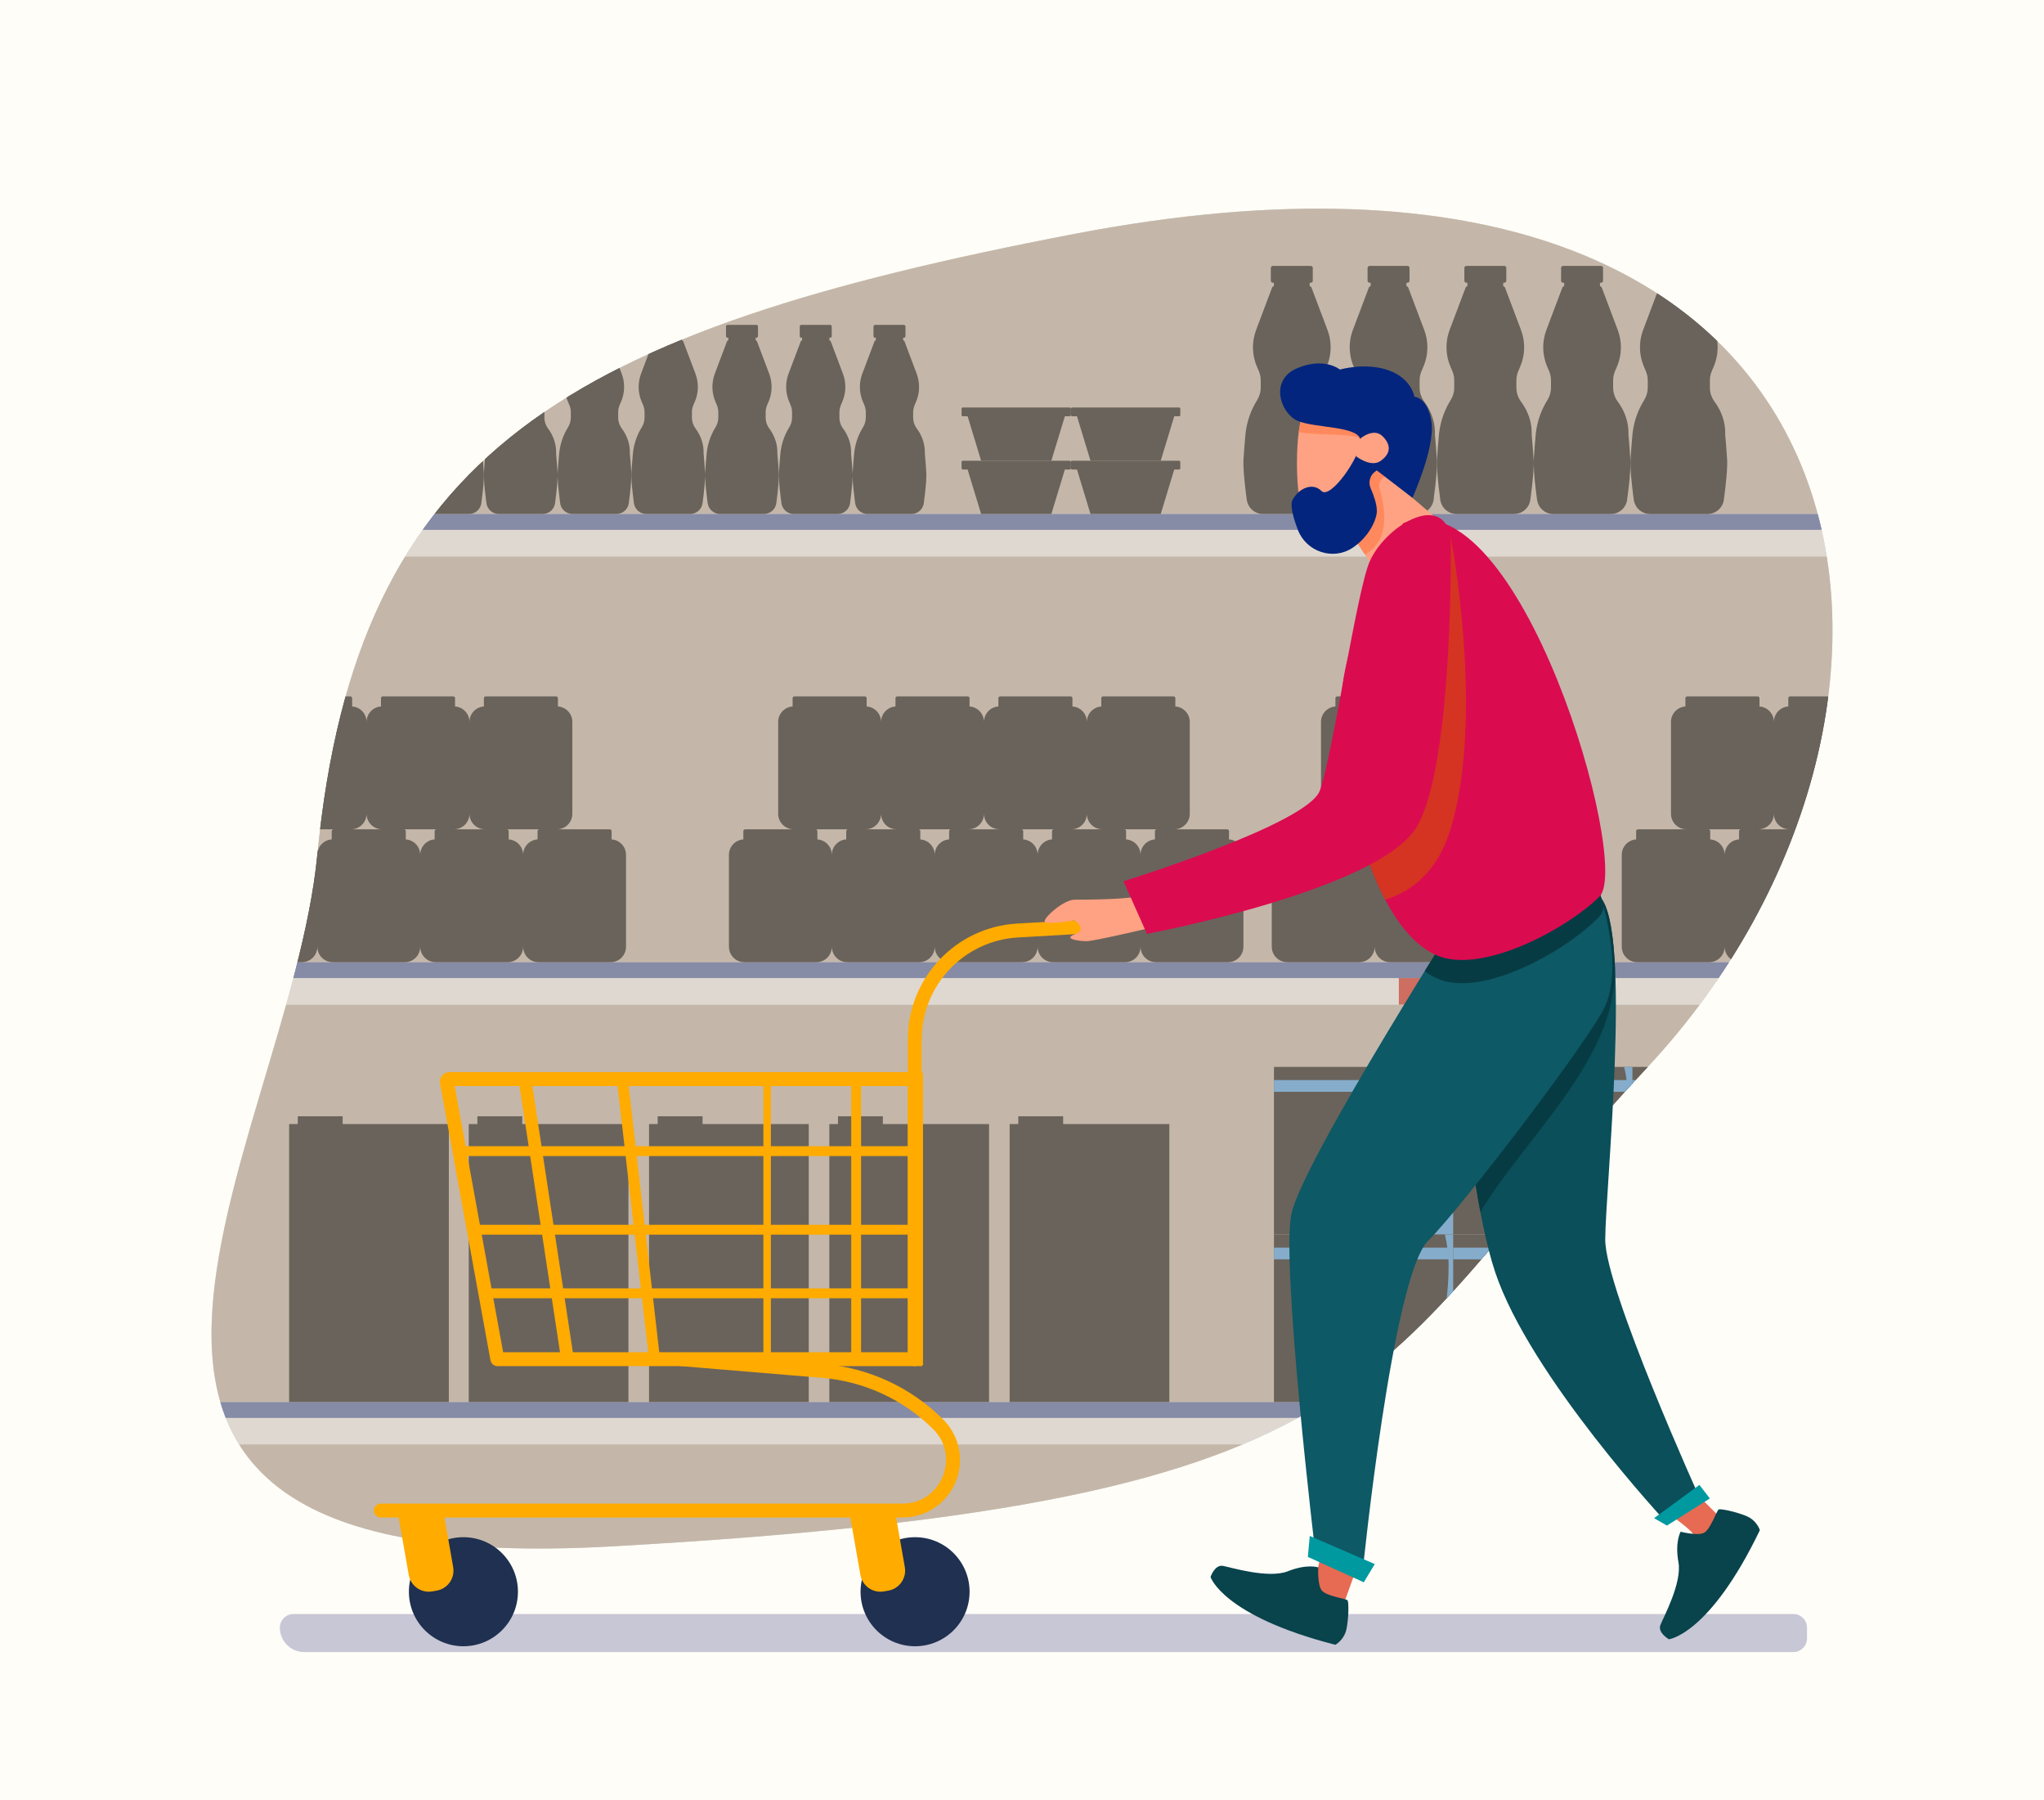 <?xml version="1.0" encoding="utf-8"?>
<!-- Generator: Adobe Illustrator 27.5.0, SVG Export Plug-In . SVG Version: 6.00 Build 0)  -->
<svg version="1.1" id="Layer_1" xmlns="http://www.w3.org/2000/svg" xmlns:xlink="http://www.w3.org/1999/xlink" x="0px" y="0px"
	 viewBox="0 0 2272.046 2000" style="enable-background:new 0 0 2272.046 2000;" xml:space="preserve">
<g>
	<rect x="0.001" y="0" style="fill:#fefdf8;" width="2272.045" height="2000"/>
	<g>
		<path style="fill:#C8C7D6;" d="M1993.434,1835.953H338.221c-14.99,0-27.142-12.153-27.142-27.143l0,0
			c0-8.382,6.795-15.178,15.178-15.178h1667.177c8.383,0,15.179,6.796,15.179,15.178v11.965
			C2008.612,1829.157,2001.816,1835.953,1993.434,1835.953z"/>
		<g>
			<g>
				<g>
					<defs>
						<path id="SVGID_1_" d="M1194.553,259.865c-561.624,107.743-797.944,239.584-841.83,690.125
							c-31.998,328.487-389.911,808.375,325.88,768.562c883.016-49.112,833.14-190.688,1152.987-532.891
							C2201.205,790.21,2119.06,82.504,1194.553,259.865z"/>
					</defs>
					<clipPath id="SVGID_00000022521863276931107910000002038227364112239251_">
						<use xlink:href="#SVGID_1_"  style="overflow:visible;"/>
					</clipPath>
					<g style="clip-path:url(#SVGID_00000022521863276931107910000002038227364112239251_);">
						<rect x="178.398" y="82.504" style="fill:#c4b8a9;" width="2032.308" height="1694.629"/>
						<rect x="178.398" y="571.179" style="fill:#FFFFFF;" width="2032.308" height="47.352"/>
						<rect x="178.398" y="571.179" style="fill:#3C58A3;" width="2032.308" height="17.604"/>
						<rect x="178.398" y="1069.307" style="fill:#FFFFFF;" width="2032.308" height="47.343"/>
						<rect x="178.398" y="1069.307" style="fill:#3C58A3;" width="2032.308" height="17.604"/>
						<rect x="178.398" y="1558.098" style="fill:#FFFFFF;" width="2032.308" height="47.031"/>
						<rect x="178.398" y="1558.098" style="fill:#3C58A3;" width="2032.308" height="17.604"/>
						<g>
							<rect x="1416.08" y="1185.661" style="fill:#000000;" width="199.294" height="186.218"/>
							<rect x="1416.08" y="1200.265" style="fill:#3BA1F5;" width="199.294" height="12.981"/>
							<path style="fill:#3BA1F5;" d="M1606.109,1185.661c2.677,11.378,4.224,23.384,4.11,35.793
								c-1.012,111.176-48.802,150.425-109.001,150.425c-34.451,0-85.139,0-85.139,0h199.294v-186.218H1606.109z"/>
						</g>
						<g>
							<rect x="1416.08" y="1371.879" style="fill:#000000;" width="199.294" height="186.217"/>
							<rect x="1416.08" y="1386.482" style="fill:#3BA1F5;" width="199.294" height="12.981"/>
							<path style="fill:#3BA1F5;" d="M1606.109,1371.879c2.677,11.377,4.224,23.384,4.11,35.792
								c-1.012,111.176-48.802,150.425-109.001,150.425c-34.451,0-85.139,0-85.139,0h199.294v-186.217H1606.109z"/>
						</g>
						<g>
							<rect x="1615.374" y="1185.661" style="fill:#000000;" width="199.293" height="186.218"/>
							<rect x="1615.374" y="1200.265" style="fill:#3BA1F5;" width="199.293" height="12.981"/>
							<path style="fill:#3BA1F5;" d="M1805.402,1185.661c2.677,11.378,4.224,23.384,4.111,35.793
								c-1.012,111.176-48.802,150.425-109.001,150.425c-34.451,0-85.139,0-85.139,0h199.293v-186.218H1805.402z"/>
						</g>
						<g>
							<rect x="1615.374" y="1371.879" style="fill:#000000;" width="199.293" height="186.217"/>
							<rect x="1615.374" y="1386.482" style="fill:#3BA1F5;" width="199.293" height="12.981"/>
							<path style="fill:#3BA1F5;" d="M1805.402,1371.879c2.677,11.377,4.224,23.384,4.111,35.792
								c-1.012,111.176-48.802,150.425-109.001,150.425c-34.451,0-85.139,0-85.139,0h199.293v-186.217H1805.402z"/>
						</g>
						<g>
							<rect x="1814.667" y="1185.661" style="fill:#000000;" width="199.294" height="186.218"/>
							<rect x="1814.667" y="1200.265" style="fill:#3BA1F5;" width="199.294" height="12.981"/>
							<path style="fill:#3BA1F5;" d="M2004.696,1185.661c2.677,11.378,4.224,23.384,4.11,35.793
								c-1.012,111.176-48.801,150.425-109.001,150.425c-34.451,0-85.139,0-85.139,0h199.294v-186.218H2004.696z"/>
						</g>
						<g>
							<rect x="1814.667" y="1371.879" style="fill:#000000;" width="199.294" height="186.217"/>
							<rect x="1814.667" y="1386.482" style="fill:#3BA1F5;" width="199.294" height="12.981"/>
							<path style="fill:#3BA1F5;" d="M2004.696,1371.879c2.677,11.377,4.224,23.384,4.11,35.792
								c-1.012,111.176-48.801,150.425-109.001,150.425c-34.451,0-85.139,0-85.139,0h199.294v-186.217H2004.696z"/>
						</g>
						<g>
							<rect x="1711.155" y="1575.701" style="fill:#D8170E;" width="60.617" height="29.547"/>
						</g>
						<g>
							<rect x="1554.906" y="1086.911" style="fill:#D8170E;" width="60.617" height="29.546"/>
						</g>
						<g>
							<rect x="1943.929" y="1086.911" style="fill:#D8170E;" width="60.617" height="29.546"/>
						</g>
						<path style="fill:#000000;" d="M693.785,941.776c-0.266-0.488-0.554-0.963-0.863-1.421c-1.238-1.833-2.821-3.416-4.654-4.654
							c-2.75-1.858-6.065-2.943-9.635-2.943h1.211v-9.128c0-1.131-0.917-2.049-2.049-2.049h-4.916h-23.4h-30.492
							c9.517,0,17.232-7.715,17.232-17.232v-9.594v-74.267v-18.225c0-9.517-7.715-17.232-17.232-17.232h1.211v-9.128
							c0-1.132-0.917-2.049-2.049-2.049h-4.916h-23.4h-43.219h-6.706c-1.132,0-2.049,0.917-2.049,2.049v9.128h1.211
							c-9.517,0-17.232,7.714-17.232,17.232c0-9.517-7.715-17.232-17.231-17.232h1.211v-9.128c0-1.132-0.918-2.049-2.049-2.049
							h-4.915h-23.4h-43.219h-6.706c-1.132,0-2.049,0.917-2.049,2.049v9.128h1.211c-9.517,0-17.232,7.714-17.232,17.232
							c0-9.517-7.715-17.232-17.232-17.232h1.211v-9.128c0-1.132-0.917-2.049-2.049-2.049h-4.915h-23.4h-43.219h-6.706
							c-1.132,0-2.049,0.917-2.049,2.049v9.128h1.21c-9.517,0-17.232,7.714-17.232,17.232v18.225v57.447v16.82v9.594
							c0,3.569,1.085,6.884,2.943,9.635c1.238,1.833,2.821,3.415,4.654,4.654c0.458,0.31,0.933,0.598,1.421,0.863
							c0.977,0.531,2.01,0.97,3.089,1.305c1.619,0.503,3.339,0.775,5.124,0.775h-3.971h-43.219h-6.707
							c-1.131,0-2.049,0.917-2.049,2.049v9.128h1.211c-9.517,0-17.232,7.715-17.232,17.231v18.225v57.447v16.82v9.594
							c0,1.784,0.271,3.505,0.774,5.124c0.336,1.079,0.774,2.113,1.305,3.09c0.265,0.488,0.554,0.962,0.863,1.42
							c2.478,3.667,6.33,6.329,10.816,7.248c1.122,0.229,2.283,0.349,3.473,0.349h79.918c3.568,0,6.884-1.085,9.634-2.943
							c1.834-1.238,3.416-2.82,4.654-4.654c0.31-0.458,0.598-0.932,0.863-1.42c0.531-0.976,0.97-2.011,1.305-3.09
							c0.503-1.619,0.775-3.34,0.775-5.124c0,1.784,0.272,3.505,0.774,5.124c0.336,1.079,0.774,2.113,1.305,3.09
							c0.265,0.488,0.553,0.962,0.863,1.42c1.239,1.834,2.821,3.416,4.654,4.654c2.751,1.858,6.066,2.943,9.634,2.943h79.918
							c3.569,0,6.884-1.085,9.634-2.943c1.834-1.238,3.416-2.82,4.654-4.654c0.31-0.458,0.598-0.932,0.863-1.42
							c0.531-0.976,0.97-2.011,1.305-3.09c0.504-1.619,0.775-3.34,0.775-5.124c0,1.784,0.271,3.505,0.775,5.124
							c0.336,1.079,0.774,2.113,1.305,3.09c0.266,0.488,0.554,0.962,0.863,1.42c1.239,1.834,2.821,3.416,4.654,4.654
							c0.459,0.311,0.933,0.599,1.421,0.863c0.977,0.531,2.01,0.97,3.09,1.306c1.619,0.503,3.34,0.774,5.124,0.774h79.918
							c3.569,0,6.884-1.085,9.634-2.943c1.833-1.238,3.416-2.82,4.654-4.654c0.31-0.458,0.598-0.932,0.863-1.42
							c0.53-0.976,0.97-2.011,1.305-3.09c0.504-1.619,0.775-3.34,0.775-5.124c0,1.784,0.271,3.505,0.775,5.124
							c0.336,1.079,0.774,2.113,1.305,3.09c0.266,0.488,0.554,0.962,0.863,1.42c1.239,1.834,2.821,3.416,4.654,4.654
							c0.458,0.311,0.933,0.599,1.421,0.863c0.977,0.531,2.011,0.97,3.09,1.306c1.618,0.503,3.339,0.774,5.124,0.774h79.917
							c3.569,0,6.885-1.085,9.635-2.943c1.833-1.238,3.416-2.82,4.654-4.654c0.31-0.458,0.598-0.932,0.863-1.42
							c0.53-0.976,0.969-2.011,1.305-3.09c0.504-1.619,0.775-3.34,0.775-5.124v-9.594v-74.267v-18.225
							c0-1.785-0.271-3.505-0.775-5.124C694.754,943.786,694.315,942.752,693.785,941.776z M334.652,921.581h36.14
							c-1.132,0-2.049,0.917-2.049,2.049v9.128h1.211c-9.517,0-17.231,7.715-17.231,17.231c0-1.785-0.271-3.505-0.775-5.124
							c-0.336-1.079-0.774-2.113-1.305-3.089c-0.265-0.488-0.553-0.963-0.863-1.421c-1.238-1.833-2.82-3.416-4.654-4.654
							c-2.75-1.858-6.065-2.943-9.634-2.943h1.21v-9.128C336.702,922.498,335.784,921.581,334.652,921.581z M597.505,923.629v9.128
							h1.211c-9.516,0-17.232,7.715-17.232,17.231c0-1.785-0.271-3.505-0.775-5.124c-0.335-1.079-0.774-2.113-1.305-3.089
							c-0.266-0.488-0.554-0.963-0.863-1.421c-1.238-1.833-2.821-3.416-4.654-4.654c-2.75-1.858-6.065-2.943-9.634-2.943h1.211
							v-9.128c0-1.131-0.917-2.049-2.049-2.049h36.14C598.422,921.581,597.505,922.498,597.505,923.629z M465.023,941.776
							c-0.265-0.488-0.554-0.963-0.863-1.421c-1.238-1.833-2.82-3.416-4.654-4.654c-2.75-1.858-6.065-2.943-9.634-2.943h1.211
							v-9.128c0-1.131-0.917-2.049-2.049-2.049h36.14c-1.131,0-2.049,0.917-2.049,2.049v9.128h1.211
							c-9.517,0-17.232,7.715-17.232,17.231c0-1.785-0.271-3.505-0.775-5.124C465.993,943.786,465.554,942.752,465.023,941.776z
							 M420.718,921.581h-30.492c9.517,0,17.232-7.715,17.232-17.232c0,9.517,7.715,17.232,17.232,17.232H420.718z M535.099,921.581
							h-30.492c9.517,0,17.231-7.715,17.231-17.232c0,9.517,7.715,17.232,17.232,17.232H535.099z"/>
						<path style="fill:#000000;" d="M1380.069,941.776c-0.265-0.488-0.554-0.963-0.863-1.421c-1.238-1.833-2.82-3.416-4.654-4.654
							c-2.75-1.858-6.065-2.943-9.634-2.943h1.211v-9.128c0-1.131-0.918-2.049-2.05-2.049h-4.915h-23.4h-30.492
							c9.518,0,17.232-7.715,17.232-17.232v-9.594v-74.267v-18.225c0-9.517-7.715-17.232-17.232-17.232h1.211v-9.128
							c0-1.132-0.917-2.049-2.049-2.049h-4.916h-23.4h-43.219h-6.706c-1.132,0-2.049,0.917-2.049,2.049v9.128h1.211
							c-9.517,0-17.231,7.714-17.231,17.232c0-9.517-7.715-17.232-17.232-17.232h1.211v-9.128c0-1.132-0.917-2.049-2.049-2.049
							h-4.915h-23.4h-43.219h-6.707c-1.131,0-2.049,0.917-2.049,2.049v9.128h1.211c-9.517,0-17.232,7.714-17.232,17.232
							c0-9.517-7.715-17.232-17.232-17.232h1.211v-9.128c0-1.132-0.917-2.049-2.049-2.049h-4.915h-23.401h-43.219h-6.706
							c-1.132,0-2.049,0.917-2.049,2.049v9.128h1.211c-9.517,0-17.231,7.714-17.231,17.232c0-9.517-7.715-17.232-17.232-17.232
							h1.211v-9.128c0-1.132-0.917-2.049-2.049-2.049h-4.915h-23.4h-43.219h-6.707c-1.132,0-2.049,0.917-2.049,2.049v9.128h1.211
							c-9.517,0-17.231,7.714-17.231,17.232v18.225v57.447v16.82v9.594c0,9.517,7.715,17.232,17.231,17.232h-3.971h-43.219h-6.706
							c-1.132,0-2.049,0.917-2.049,2.049v9.128h1.211c-9.517,0-17.232,7.715-17.232,17.231v18.225v57.447v16.82v9.594
							c0,1.784,0.271,3.505,0.775,5.124c0.336,1.079,0.774,2.113,1.305,3.09c0.265,0.488,0.554,0.962,0.863,1.42
							c1.238,1.834,2.821,3.416,4.654,4.654c2.75,1.858,6.065,2.943,9.635,2.943h79.917c3.569,0,6.884-1.085,9.635-2.943
							c1.833-1.238,3.416-2.82,4.654-4.654c0.31-0.458,0.598-0.932,0.863-1.42c0.531-0.976,0.969-2.011,1.305-3.09
							c0.503-1.619,0.774-3.34,0.774-5.124c0,1.784,0.272,3.505,0.775,5.124c0.335,1.079,0.775,2.113,1.305,3.09
							c0.266,0.488,0.554,0.962,0.863,1.42c1.238,1.834,2.821,3.416,4.654,4.654c0.458,0.311,0.933,0.599,1.421,0.863
							c0.977,0.531,2.01,0.97,3.089,1.306c1.619,0.503,3.339,0.774,5.124,0.774h79.917c3.569,0,6.884-1.085,9.634-2.943
							c1.833-1.238,3.416-2.82,4.655-4.654c0.31-0.458,0.598-0.932,0.863-1.42c0.53-0.976,0.969-2.011,1.305-3.09
							c0.503-1.618,0.775-3.339,0.775-5.123c0,1.784,0.271,3.505,0.775,5.123c0.335,1.079,0.775,2.113,1.305,3.09
							c0.265,0.488,0.553,0.962,0.863,1.42c1.238,1.834,2.821,3.416,4.654,4.654c0.458,0.311,0.933,0.599,1.421,0.863
							c0.977,0.531,2.01,0.97,3.089,1.306c1.619,0.503,3.34,0.774,5.125,0.774h79.917c3.568,0,6.884-1.085,9.635-2.943
							c1.833-1.238,3.415-2.82,4.654-4.654c0.309-0.458,0.598-0.932,0.863-1.42c0.529-0.976,0.969-2.011,1.305-3.09
							c0.503-1.619,0.774-3.34,0.774-5.124c0,1.784,0.271,3.505,0.774,5.124c0.336,1.079,0.775,2.113,1.306,3.09
							c0.265,0.488,0.554,0.962,0.863,1.42c1.238,1.834,2.82,3.416,4.654,4.654c2.75,1.858,6.065,2.943,9.634,2.943h79.918
							c3.568,0,6.884-1.085,9.635-2.943c1.833-1.238,3.415-2.82,4.654-4.654c0.309-0.458,0.598-0.932,0.862-1.42
							c0.531-0.976,0.97-2.011,1.306-3.09c0.503-1.619,0.774-3.34,0.774-5.124c0,1.784,0.271,3.505,0.774,5.124
							c0.336,1.079,0.775,2.113,1.306,3.09c0.265,0.488,0.554,0.962,0.862,1.42c1.239,1.834,2.821,3.416,4.655,4.654
							c2.75,1.858,6.065,2.943,9.634,2.943h79.918c3.568,0,6.884-1.085,9.634-2.943c1.834-1.238,3.416-2.82,4.654-4.654
							c0.31-0.458,0.599-0.932,0.863-1.42c0.53-0.976,0.97-2.011,1.306-3.09c0.503-1.619,0.774-3.34,0.774-5.124v-9.594v-74.267
							v-18.225c0-1.785-0.271-3.505-0.774-5.124C1381.039,943.786,1380.6,942.752,1380.069,941.776z M906.557,921.581h36.14
							c-1.132,0-2.049,0.917-2.049,2.049v9.128h1.211c-9.517,0-17.232,7.715-17.232,17.231c0-1.785-0.271-3.505-0.774-5.124
							c-0.336-1.079-0.774-2.113-1.305-3.089c-0.265-0.488-0.553-0.963-0.863-1.421c-1.239-1.833-2.821-3.416-4.654-4.654
							c-2.75-1.858-6.066-2.943-9.635-2.943h1.211v-9.128C908.606,922.498,907.688,921.581,906.557,921.581z M1283.789,923.629
							v9.128H1285c-9.517,0-17.231,7.715-17.231,17.231c0-1.785-0.271-3.505-0.774-5.124c-0.336-1.079-0.774-2.113-1.306-3.089
							c-0.265-0.488-0.554-0.963-0.862-1.421c-1.239-1.833-2.821-3.416-4.654-4.654c-2.751-1.858-6.066-2.943-9.635-2.943h1.211
							v-9.128c0-1.131-0.918-2.049-2.049-2.049h36.139C1284.707,921.581,1283.789,922.498,1283.789,923.629z M1151.309,941.776
							c-0.266-0.488-0.555-0.963-0.863-1.421c-1.239-1.833-2.821-3.416-4.654-4.654c-2.751-1.858-6.066-2.943-9.635-2.943h1.211
							v-9.128c0-1.131-0.917-2.049-2.049-2.049h36.14c-1.132,0-2.05,0.917-2.05,2.049v9.128h1.211
							c-9.517,0-17.231,7.715-17.231,17.231c0-1.785-0.271-3.505-0.774-5.124C1152.277,943.786,1151.838,942.752,1151.309,941.776z
							 M1107.002,921.581h-30.492c9.517,0,17.232-7.715,17.232-17.232c0,3.569,1.084,6.884,2.942,9.635
							c1.239,1.833,2.821,3.415,4.654,4.654c0.458,0.31,0.933,0.598,1.421,0.863c0.977,0.531,2.011,0.97,3.09,1.305
							c1.618,0.503,3.339,0.775,5.124,0.775H1107.002z M1055.028,923.629v9.128h1.211c-9.517,0-17.231,7.714-17.232,17.231
							c0-1.784-0.271-3.504-0.775-5.123c-0.336-1.079-0.774-2.113-1.305-3.089c-0.266-0.488-0.554-0.963-0.863-1.421
							c-1.239-1.833-2.821-3.416-4.655-4.654c-2.75-1.858-6.065-2.943-9.634-2.943h1.211v-9.128c0-1.131-0.917-2.049-2.049-2.049
							h36.14C1055.945,921.581,1055.028,922.498,1055.028,923.629z M992.621,921.581h-30.492c9.517,0,17.232-7.715,17.232-17.232
							c0,3.569,1.085,6.884,2.943,9.635c1.239,1.833,2.821,3.415,4.654,4.654c0.458,0.31,0.932,0.598,1.42,0.863
							c0.977,0.531,2.011,0.97,3.09,1.305c1.619,0.503,3.34,0.775,5.124,0.775H992.621z M1221.383,921.581h-30.492
							c9.518,0,17.232-7.715,17.232-17.232c0,9.517,7.715,17.232,17.231,17.232H1221.383z"/>
						<path style="fill:#000000;" d="M1756.011,944.865c-0.335-1.079-0.774-2.113-1.305-3.089c-0.266-0.488-0.554-0.963-0.863-1.421
							c-1.238-1.833-2.821-3.416-4.654-4.654c-2.75-1.858-6.065-2.943-9.634-2.943h1.21v-9.128c0-1.131-0.917-2.049-2.049-2.049
							h-4.915h-23.4h-30.492c9.517,0,17.231-7.715,17.231-17.232v-9.594v-74.267v-18.225c0-9.517-7.715-17.232-17.231-17.232h1.211
							v-9.128c0-1.132-0.918-2.049-2.049-2.049h-4.916h-23.4h-43.219h-6.706c-1.132,0-2.05,0.917-2.05,2.049v9.128h1.211
							c-9.517,0-17.232,7.714-17.232,17.232c0-9.517-7.715-17.232-17.231-17.232h1.211v-9.128c0-1.132-0.918-2.049-2.049-2.049
							h-4.916h-23.401h-43.219h-6.706c-1.132,0-2.049,0.917-2.049,2.049v9.128h1.21c-9.516,0-17.23,7.714-17.23,17.232v18.225
							v57.447v16.82v9.594c0,9.517,7.715,17.232,17.23,17.232h-3.971h-43.219h-6.707c-1.131,0-2.049,0.917-2.049,2.049v9.128h1.211
							c-9.517,0-17.231,7.715-17.231,17.231v18.225v57.447v16.82v9.594c0,1.784,0.271,3.505,0.774,5.124
							c0.336,1.079,0.775,2.113,1.306,3.09c0.265,0.488,0.553,0.962,0.862,1.42c1.239,1.834,2.821,3.416,4.654,4.654
							c2.751,1.858,6.066,2.943,9.635,2.943h79.918c3.568,0,6.884-1.085,9.634-2.943c1.834-1.238,3.416-2.82,4.654-4.654
							c0.31-0.458,0.599-0.932,0.863-1.42c0.53-0.976,0.97-2.011,1.306-3.09c0.503-1.619,0.774-3.34,0.774-5.124
							c0,1.784,0.271,3.505,0.774,5.124c0.336,1.079,0.774,2.113,1.305,3.09c0.266,0.488,0.554,0.962,0.863,1.42
							c1.239,1.834,2.821,3.416,4.654,4.654c0.459,0.311,0.933,0.599,1.421,0.863c0.978,0.531,2.011,0.97,3.09,1.306
							c1.618,0.503,3.34,0.774,5.124,0.774h79.918c3.568,0,6.884-1.085,9.634-2.943c1.834-1.238,3.416-2.82,4.654-4.654
							c0.31-0.458,0.599-0.932,0.863-1.42c0.53-0.976,0.97-2.011,1.306-3.09c0.503-1.619,0.774-3.34,0.774-5.124
							c0,1.784,0.271,3.505,0.774,5.124c0.336,1.079,0.774,2.113,1.305,3.09c0.266,0.488,0.554,0.962,0.863,1.42
							c1.238,1.834,2.821,3.416,4.654,4.654c2.75,1.858,6.066,2.943,9.635,2.943h79.918c3.568,0,6.884-1.085,9.634-2.943
							c1.833-1.238,3.416-2.82,4.654-4.654c0.31-0.458,0.598-0.932,0.863-1.42c0.53-0.976,0.97-2.011,1.305-3.09
							c0.504-1.619,0.776-3.34,0.776-5.124v-9.594v-74.267v-18.225C1756.786,948.205,1756.515,946.484,1756.011,944.865z
							 M1509.954,921.581h36.14c-1.131,0-2.049,0.917-2.049,2.049v9.128h1.211c-9.517,0-17.231,7.715-17.231,17.231
							c0-1.785-0.271-3.505-0.774-5.124c-0.336-1.079-0.775-2.113-1.306-3.089c-0.265-0.488-0.554-0.963-0.863-1.421
							c-1.238-1.833-2.82-3.416-4.654-4.654c-2.75-1.858-6.065-2.943-9.634-2.943h1.211v-9.128
							C1512.004,922.498,1511.086,921.581,1509.954,921.581z M1658.426,923.629v9.128h1.211c-9.517,0-17.231,7.715-17.231,17.231
							c0-1.785-0.271-3.505-0.774-5.124c-0.336-1.079-0.775-2.113-1.306-3.089c-0.265-0.488-0.554-0.963-0.863-1.421
							c-1.238-1.833-2.82-3.416-4.654-4.654c-2.75-1.858-6.065-2.943-9.634-2.943h1.211v-9.128c0-1.131-0.918-2.049-2.05-2.049
							h36.14C1659.344,921.581,1658.426,922.498,1658.426,923.629z M1596.02,921.581h-30.492c9.517,0,17.231-7.715,17.231-17.232
							c0,3.569,1.085,6.884,2.943,9.635c1.238,1.833,2.821,3.415,4.654,4.654c0.458,0.31,0.933,0.598,1.421,0.863
							c0.977,0.531,2.01,0.97,3.089,1.305c1.619,0.503,3.34,0.775,5.124,0.775H1596.02z"/>
						<path style="fill:#000000;" d="M2145.034,944.865c-0.336-1.079-0.774-2.113-1.306-3.089c-0.266-0.488-0.554-0.963-0.863-1.421
							c-1.238-1.833-2.82-3.416-4.654-4.654c-2.75-1.858-6.065-2.943-9.634-2.943h1.211v-9.128c0-1.131-0.918-2.049-2.05-2.049
							h-4.915h-23.4h-30.492c9.517,0,17.231-7.715,17.231-17.232v-9.594v-74.267v-18.225c0-9.517-7.715-17.232-17.231-17.232h1.211
							v-9.128c0-1.132-0.917-2.049-2.049-2.049h-4.915h-23.4h-43.219h-6.707c-1.132,0-2.049,0.917-2.049,2.049v9.128h1.211
							c-9.517,0-17.232,7.714-17.232,17.232c0-9.517-7.714-17.232-17.231-17.232h1.211v-9.128c0-1.132-0.917-2.049-2.049-2.049
							h-4.915h-23.4h-43.219h-6.707c-1.132,0-2.049,0.917-2.049,2.049v9.128h1.211c-9.517,0-17.231,7.714-17.231,17.232v18.225
							v57.447v16.82v9.594c0,9.517,7.715,17.232,17.231,17.232h-3.972h-43.219h-6.706c-1.132,0-2.049,0.917-2.049,2.049v9.128h1.21
							c-9.517,0-17.231,7.715-17.231,17.231v18.225v57.447v16.82v9.594c0,1.784,0.271,3.505,0.775,5.124
							c0.335,1.079,0.773,2.113,1.305,3.09c0.266,0.488,0.554,0.962,0.863,1.42c1.238,1.834,2.82,3.416,4.654,4.654
							c2.75,1.858,6.065,2.943,9.634,2.943h79.918c3.568,0,6.884-1.085,9.634-2.943c1.834-1.238,3.416-2.82,4.655-4.654
							c0.31-0.458,0.598-0.932,0.862-1.42c0.531-0.976,0.97-2.011,1.306-3.09c0.503-1.619,0.774-3.34,0.774-5.124
							c0,1.784,0.271,3.505,0.774,5.124c0.336,1.079,0.774,2.113,1.306,3.09c0.265,0.488,0.553,0.962,0.863,1.42
							c1.238,1.834,2.82,3.416,4.654,4.654c0.458,0.311,0.932,0.599,1.42,0.863c0.978,0.531,2.011,0.97,3.09,1.306
							c1.619,0.503,3.34,0.774,5.124,0.774h79.918c3.568,0,6.884-1.085,9.634-2.943c1.834-1.238,3.416-2.82,4.654-4.654
							c0.311-0.458,0.599-0.932,0.863-1.42c0.531-0.976,0.97-2.011,1.306-3.09c0.503-1.619,0.775-3.34,0.775-5.124
							c0,1.784,0.271,3.505,0.774,5.124c0.336,1.079,0.774,2.113,1.306,3.09c0.265,0.488,0.553,0.962,0.863,1.42
							c1.238,1.834,2.82,3.416,4.654,4.654c2.75,1.858,6.065,2.943,9.634,2.943h79.918c3.568,0,6.884-1.085,9.634-2.943
							c1.834-1.238,3.416-2.82,4.654-4.654c0.31-0.458,0.598-0.932,0.863-1.42c0.531-0.976,0.97-2.011,1.306-3.09
							c0.503-1.619,0.774-3.34,0.774-5.124v-9.594v-74.267v-18.225C2145.809,948.205,2145.537,946.484,2145.034,944.865z
							 M1898.977,921.581h36.141c-1.132,0-2.05,0.917-2.05,2.049v9.128h1.211c-9.517,0-17.231,7.715-17.231,17.231
							c0-1.785-0.271-3.505-0.774-5.124c-0.336-1.079-0.774-2.113-1.306-3.089c-0.265-0.488-0.553-0.963-0.862-1.421
							c-1.239-1.833-2.821-3.416-4.655-4.654c-2.75-1.858-6.065-2.943-9.634-2.943h1.211v-9.128
							C1901.026,922.498,1900.108,921.581,1898.977,921.581z M2047.448,923.629v9.128h1.211c-9.517,0-17.231,7.715-17.231,17.231
							c0-1.785-0.272-3.505-0.775-5.124c-0.336-1.079-0.774-2.113-1.306-3.089c-0.265-0.488-0.553-0.963-0.863-1.421
							c-1.238-1.833-2.82-3.416-4.654-4.654c-2.75-1.858-6.065-2.943-9.634-2.943h1.211v-9.128c0-1.131-0.918-2.049-2.05-2.049
							h36.141C2048.366,921.581,2047.448,922.498,2047.448,923.629z M1985.042,921.581h-30.492c9.518,0,17.231-7.715,17.231-17.232
							c0,3.569,1.086,6.884,2.943,9.635c1.238,1.833,2.821,3.415,4.654,4.654c0.459,0.31,0.933,0.598,1.421,0.863
							c0.977,0.531,2.011,0.97,3.09,1.305c1.618,0.503,3.339,0.775,5.124,0.775H1985.042z"/>
						<g>
							<path style="fill:#000000;" d="M1188.968,452.826h-7.875l0,0H1070.27c-0.795,0-1.44,0.645-1.44,1.44v1.279v5.628v0
								c0,0.199,0.04,0.388,0.113,0.56c0.182,0.43,0.567,0.754,1.036,0.85c0.094,0.019,0.19,0.029,0.29,0.029l0,0h5.296
								l15.024,49.391h78.058l15.024-49.391h5.296l0,0c0.298,0,0.575-0.091,0.805-0.246c0.229-0.155,0.412-0.375,0.521-0.633
								c0.073-0.172,0.113-0.361,0.113-0.56v0v-6.907v-0.001C1190.407,453.471,1189.763,452.826,1188.968,452.826z"/>
							<path style="fill:#000000;" d="M1188.968,512.003h-7.875l0,0H1070.27c-0.795,0-1.44,0.645-1.44,1.439v1.279v5.628l0,0
								c0,0.199,0.04,0.388,0.113,0.56c0.073,0.172,0.178,0.327,0.309,0.457c0.195,0.196,0.446,0.335,0.728,0.393
								c0.094,0.019,0.19,0.029,0.29,0.029l0,0h5.296l15.024,49.391h78.058l15.024-49.391h5.296l0,0
								c0.298,0,0.575-0.091,0.805-0.246c0.077-0.052,0.147-0.111,0.213-0.176c0.131-0.13,0.235-0.285,0.309-0.457
								c0.073-0.172,0.113-0.362,0.113-0.56l0,0v-6.908l0,0C1190.407,512.647,1189.763,512.003,1188.968,512.003z"/>
						</g>
						<g>
							<path style="fill:#000000;" d="M1310.545,452.826h-7.875l0,0h-110.824c-0.794,0-1.438,0.645-1.438,1.44v1.279v5.628v0
								c0,0.199,0.04,0.388,0.113,0.56c0.218,0.517,0.729,0.879,1.325,0.879h5.297l15.024,49.391h78.058l15.024-49.391h5.296l0,0
								c0.298,0,0.575-0.091,0.805-0.246c0.229-0.155,0.412-0.375,0.521-0.633c0.072-0.172,0.113-0.361,0.113-0.56v0v-6.907v-0.001
								C1311.984,453.471,1311.34,452.826,1310.545,452.826z"/>
							<path style="fill:#000000;" d="M1310.545,512.003h-7.875l0,0h-110.824c-0.794,0-1.438,0.645-1.438,1.439v1.279v5.628l0,0
								c0,0.199,0.04,0.388,0.113,0.56c0.072,0.172,0.178,0.327,0.308,0.457c0.261,0.261,0.621,0.422,1.018,0.422h5.297
								l15.024,49.391h78.058l15.024-49.391h5.296l0,0c0.298,0,0.575-0.091,0.805-0.246c0.076-0.052,0.147-0.111,0.213-0.176
								c0.13-0.13,0.235-0.285,0.309-0.457c0.072-0.172,0.113-0.362,0.113-0.56l0,0v-6.908l0,0
								C1311.984,512.647,1311.34,512.003,1310.545,512.003z"/>
						</g>
						<g>
							<path style="fill:#000000;" d="M537.857,528.751c0.003-0.299,0.004-0.592,0.004-0.881c0-0.3-0.004-0.59-0.009-0.878
								c-0.003-0.211-0.005-0.426-0.011-0.63c-0.014-0.498-0.032-0.98-0.06-1.433c-0.426-6.967-0.963-13.928-1.613-20.879v-1.841
								l0,0c0-1.776-0.119-3.538-0.348-5.277c-0.306-2.32-0.809-4.602-1.492-6.829c-1.538-5.012-3.991-9.749-7.17-14.025
								c-0.966-1.301-1.765-2.703-2.385-4.175c-1.033-2.453-1.571-5.097-1.571-7.779v-6.101c0-2.705,0.548-5.381,1.61-7.869
								l1.625-3.803c1.583-3.706,2.605-7.588,3.066-11.523c0.153-1.311,0.245-2.629,0.273-3.948
								c0.014-0.659,0.012-1.319-0.005-1.978c-0.12-4.617-1.008-9.222-2.668-13.621l-13.563-35.951
								c-0.175-0.466-0.553-0.813-1.011-0.958c-0.152-0.048-0.314-0.074-0.48-0.074v-2.992h0.923c0.347,0,0.669-0.105,0.937-0.286
								c0.178-0.12,0.332-0.274,0.453-0.452c0.12-0.179,0.207-0.381,0.252-0.599c0.023-0.109,0.034-0.222,0.034-0.338l0,0v-10.889v0
								c0-0.115-0.012-0.229-0.034-0.337c-0.045-0.218-0.132-0.421-0.252-0.599c-0.121-0.178-0.274-0.332-0.453-0.453
								c-0.267-0.18-0.59-0.286-0.937-0.286h-3.83h-28.359c-0.925,0-1.675,0.75-1.675,1.675v10.889c0,0.925,0.75,1.675,1.675,1.675
								h0.923v2.992l0,0c-0.663,0-1.257,0.411-1.491,1.031l-13.563,35.949c-1.897,5.028-2.786,10.325-2.673,15.601
								c0.014,0.66,0.044,1.319,0.09,1.977c0.182,2.633,0.613,5.251,1.295,7.819c0.511,1.926,1.163,3.823,1.954,5.676l1.624,3.802
								c0.531,1.244,0.934,2.535,1.203,3.853c0.27,1.318,0.407,2.664,0.407,4.016v6.101c0,2.056-0.334,4.082-0.949,6.022
								c-0.522,1.645-1.242,3.228-2.165,4.707c-1.857,2.977-3.449,6.094-4.81,9.305c-2.174,5.126-3.725,10.503-4.566,16.024
								c-0.196,1.283-0.354,2.573-0.475,3.869l0,0c-0.615,6.586-1.123,13.181-1.538,19.782v0c-0.023,0.366-0.053,0.732-0.076,1.097
								c-0.027,0.453-0.046,0.935-0.06,1.433c-0.006,0.205-0.008,0.421-0.012,0.633c-0.004,0.286-0.008,0.575-0.008,0.873
								c0,0.125-0.004,0.239-0.004,0.366c0-0.126-0.003-0.239-0.003-0.362c0-0.3-0.004-0.59-0.008-0.878
								c-0.003-0.211-0.006-0.426-0.012-0.63c-0.013-0.498-0.032-0.98-0.06-1.433c-0.426-6.967-0.963-13.928-1.613-20.879v-1.841
								l0,0c0-1.776-0.118-3.538-0.347-5.277c-0.306-2.32-0.809-4.602-1.492-6.829c-1.538-5.012-3.992-9.749-7.17-14.025
								c-0.967-1.301-1.765-2.703-2.385-4.175c-1.033-2.453-1.572-5.097-1.572-7.779v-6.101c0-2.705,0.548-5.381,1.61-7.869
								l1.624-3.803c1.583-3.706,2.606-7.588,3.066-11.523c0.153-1.311,0.245-2.629,0.273-3.948
								c0.014-0.659,0.012-1.319-0.004-1.978c-0.12-4.617-1.008-9.222-2.668-13.621l-13.563-35.951
								c-0.175-0.466-0.554-0.813-1.011-0.958c-0.153-0.048-0.314-0.074-0.48-0.074v-2.992h0.923c0.347,0,0.669-0.105,0.936-0.286
								c0.179-0.12,0.332-0.274,0.453-0.452c0.121-0.179,0.208-0.381,0.252-0.599c0.022-0.109,0.034-0.222,0.034-0.338l0,0v-10.889
								v0c0-0.115-0.012-0.229-0.034-0.337c-0.044-0.218-0.131-0.421-0.252-0.599c-0.121-0.178-0.274-0.332-0.453-0.453
								c-0.268-0.18-0.59-0.286-0.936-0.286h-3.829h-28.359c-0.925,0-1.675,0.75-1.675,1.675v10.889c0,0.925,0.75,1.675,1.675,1.675
								h0.923v2.992l0,0c-0.664,0-1.257,0.411-1.491,1.031l-13.563,35.949c-1.897,5.028-2.786,10.325-2.672,15.601
								c0.014,0.66,0.044,1.319,0.089,1.977c0.182,2.633,0.614,5.251,1.295,7.819c0.511,1.926,1.163,3.823,1.954,5.676l1.623,3.802
								c0.532,1.244,0.934,2.535,1.204,3.853c0.27,1.318,0.407,2.664,0.407,4.016v6.101c0,2.056-0.333,4.082-0.949,6.022
								c-0.522,1.645-1.243,3.228-2.165,4.707c-1.857,2.977-3.448,6.094-4.81,9.305c-2.174,5.126-3.725,10.503-4.567,16.024
								c-0.196,1.283-0.354,2.573-0.475,3.869l0,0c-0.616,6.586-1.123,13.181-1.538,19.782v0c-0.023,0.366-0.053,0.732-0.076,1.097
								c-0.028,0.453-0.046,0.935-0.059,1.433c-0.006,0.205-0.008,0.421-0.012,0.633c-0.004,0.286-0.008,0.575-0.008,0.873
								c0,0.139-0.004,0.266-0.004,0.407c0,0.154,0.006,0.321,0.007,0.478c0.002,0.213,0.006,0.431,0.01,0.649
								c0.083,4.688,0.557,10.512,1.178,16.327c0.503,4.713,1.099,9.409,1.651,13.461c0.059,0.43,0.136,0.853,0.233,1.269
								c0.288,1.246,0.742,2.423,1.336,3.509c0.197,0.362,0.411,0.714,0.639,1.055c0.456,0.682,0.971,1.319,1.535,1.907
								c0.282,0.294,0.577,0.574,0.884,0.842c0.614,0.535,1.274,1.017,1.974,1.438c0.7,0.421,1.439,0.782,2.21,1.076
								c0.771,0.294,1.574,0.521,2.401,0.674c0.827,0.154,1.678,0.233,2.546,0.233h48.765c0.868,0,1.719-0.08,2.546-0.233
								c0.827-0.153,1.629-0.38,2.401-0.674c0.771-0.294,1.51-0.654,2.21-1.076c1.05-0.631,2.011-1.399,2.858-2.279
								c0.565-0.587,1.079-1.225,1.535-1.907c1.104-1.651,1.859-3.563,2.172-5.635c0.01-0.066,0.026-0.13,0.036-0.197
								c0.47-3.451,0.972-7.37,1.421-11.368c0.158-1.398,0.308-2.804,0.449-4.205c0.016-0.156,0.031-0.312,0.047-0.467
								c0.38-3.84,0.682-7.615,0.83-10.982c0.025-0.568,0.043-1.117,0.059-1.661l0,0c0,0,0-0.001,0-0.002
								c0.011-0.376,0.017-0.738,0.024-1.101c0.004-0.219,0.008-0.438,0.01-0.651c0.001-0.148,0.006-0.306,0.007-0.451
								c0.001,0.146,0.006,0.303,0.007,0.451c0.002,0.213,0.006,0.431,0.01,0.649c0.082,4.688,0.557,10.512,1.178,16.327
								c0.503,4.713,1.099,9.409,1.651,13.461c0.059,0.43,0.136,0.853,0.233,1.269c0.288,1.246,0.742,2.423,1.336,3.509
								c0.198,0.362,0.411,0.714,0.64,1.055c0.456,0.682,0.97,1.319,1.534,1.907c0.283,0.294,0.578,0.574,0.885,0.842
								c0.613,0.535,1.274,1.017,1.974,1.438c0.7,0.421,1.439,0.782,2.21,1.076c0.771,0.294,1.574,0.521,2.401,0.674
								c0.827,0.154,1.678,0.233,2.546,0.233h48.765c0.868,0,1.719-0.08,2.546-0.233c0.827-0.153,1.63-0.38,2.401-0.674
								c0.771-0.294,1.511-0.654,2.21-1.076c1.05-0.631,2.012-1.399,2.858-2.279c0.565-0.587,1.079-1.225,1.535-1.907
								c1.105-1.651,1.859-3.563,2.172-5.635c0.01-0.066,0.027-0.13,0.036-0.197c0.47-3.451,0.972-7.37,1.421-11.368
								c0.157-1.398,0.308-2.804,0.448-4.205c0.016-0.156,0.031-0.312,0.047-0.467c0.38-3.84,0.683-7.615,0.831-10.982
								c0.025-0.568,0.043-1.117,0.059-1.661l0,0c0,0,0-0.001,0-0.002c0.011-0.376,0.018-0.738,0.023-1.101
								C537.851,529.184,537.854,528.965,537.857,528.751z"/>
							<path style="fill:#000000;" d="M701.81,527.867c0-0.298-0.004-0.587-0.008-0.873c-0.002-0.154,0-0.32-0.004-0.47
								c-0.001-0.057-0.005-0.107-0.007-0.163c-0.014-0.498-0.032-0.98-0.06-1.433c-0.426-6.967-0.964-13.928-1.613-20.879v-1.841
								l0,0c0-1.776-0.118-3.538-0.347-5.277c-0.305-2.32-0.809-4.602-1.492-6.829c-1.539-5.012-3.992-9.749-7.17-14.025
								c-0.966-1.301-1.765-2.703-2.384-4.175c-1.033-2.453-1.572-5.097-1.572-7.779v-6.101c0-2.705,0.548-5.381,1.61-7.869
								l1.624-3.803c1.583-3.706,2.606-7.588,3.066-11.523c0.153-1.311,0.244-2.629,0.272-3.948
								c0.014-0.659,0.013-1.319-0.004-1.978c-0.12-4.617-1.008-9.222-2.667-13.621l-13.563-35.951
								c-0.117-0.311-0.324-0.568-0.585-0.749c-0.261-0.18-0.575-0.283-0.906-0.283v-2.992h0.922c0.232,0,0.452-0.047,0.652-0.131
								c0.1-0.042,0.195-0.094,0.285-0.155c0.178-0.12,0.332-0.274,0.452-0.452c0.121-0.179,0.208-0.381,0.252-0.599
								c0.022-0.109,0.034-0.222,0.034-0.338l0,0v-10.889v0c0-0.115-0.012-0.229-0.034-0.337c-0.044-0.218-0.131-0.421-0.252-0.599
								c-0.12-0.178-0.274-0.332-0.452-0.453c-0.089-0.06-0.185-0.112-0.285-0.154c-0.201-0.085-0.42-0.132-0.652-0.132h-3.829
								h-28.359c-0.926,0-1.676,0.75-1.676,1.675v10.889c0,0.925,0.75,1.675,1.676,1.675h0.922v2.992l0,0
								c-0.664,0-1.257,0.411-1.491,1.031l-13.563,35.949c-1.896,5.028-2.785,10.325-2.672,15.601
								c0.042,1.979,0.226,3.954,0.549,5.911c0.216,1.305,0.495,2.601,0.835,3.885c0.511,1.926,1.163,3.823,1.954,5.676l1.624,3.802
								c0.531,1.244,0.934,2.535,1.204,3.853c0.27,1.318,0.406,2.664,0.406,4.016v6.101c0,2.056-0.333,4.082-0.948,6.022
								c-0.522,1.645-1.243,3.228-2.165,4.707c-1.378,2.208-2.622,4.489-3.727,6.831c-2.766,5.854-4.671,12.085-5.649,18.499
								c-0.195,1.283-0.354,2.573-0.476,3.869l0,0c-0.615,6.586-1.122,13.181-1.537,19.782v0c-0.023,0.366-0.054,0.732-0.076,1.097
								c-0.028,0.453-0.046,0.935-0.06,1.433c-0.006,0.205-0.008,0.421-0.011,0.633c-0.005,0.286-0.008,0.575-0.009,0.873
								c0,0.123-0.004,0.237-0.003,0.363c0-0.126-0.003-0.24-0.003-0.363c0-0.298-0.004-0.587-0.009-0.873
								c-0.002-0.154-0.001-0.32-0.004-0.47c-0.002-0.057-0.006-0.107-0.007-0.163c-0.014-0.498-0.032-0.98-0.06-1.433
								c-0.427-6.967-0.964-13.928-1.613-20.879v-1.841l0,0c0-1.776-0.118-3.538-0.348-5.277c-0.306-2.32-0.809-4.602-1.492-6.829
								c-1.538-5.012-3.991-9.749-7.17-14.025c-0.966-1.301-1.765-2.703-2.384-4.175c-1.034-2.453-1.572-5.097-1.572-7.779v-6.101
								c0-2.705,0.548-5.381,1.61-7.869l1.624-3.803c1.583-3.706,2.605-7.588,3.066-11.523c0.153-1.311,0.245-2.629,0.273-3.948
								c0.014-0.659,0.013-1.319-0.005-1.978c-0.12-4.617-1.008-9.222-2.668-13.621l-13.563-35.951
								c-0.117-0.311-0.324-0.568-0.585-0.749c-0.261-0.18-0.575-0.283-0.906-0.283v-2.992h0.922c0.231,0,0.452-0.047,0.652-0.131
								c0.101-0.042,0.195-0.094,0.285-0.155c0.178-0.12,0.333-0.274,0.453-0.452c0.12-0.179,0.207-0.381,0.252-0.599
								c0.023-0.109,0.034-0.222,0.034-0.338l0,0v-10.889v0c0-0.115-0.012-0.229-0.034-0.337c-0.045-0.218-0.132-0.421-0.252-0.599
								c-0.12-0.178-0.274-0.332-0.453-0.453c-0.089-0.06-0.184-0.112-0.285-0.154c-0.2-0.085-0.421-0.132-0.652-0.132h-3.829
								h-28.36c-0.925,0-1.675,0.75-1.675,1.675v10.889c0,0.925,0.75,1.675,1.675,1.675h0.923v2.992l0,0
								c-0.663,0-1.257,0.411-1.491,1.031l-13.563,35.949c-1.897,5.028-2.786,10.325-2.673,15.601
								c0.043,1.979,0.226,3.954,0.55,5.911c0.216,1.305,0.494,2.601,0.835,3.885c0.512,1.926,1.163,3.823,1.954,5.676l1.624,3.802
								c0.531,1.244,0.934,2.535,1.203,3.853c0.271,1.318,0.407,2.664,0.407,4.016v6.101c0,2.056-0.333,4.082-0.949,6.022
								c-0.521,1.645-1.242,3.228-2.165,4.707c-1.377,2.208-2.621,4.489-3.727,6.831c-2.766,5.854-4.67,12.085-5.649,18.499
								c-0.196,1.283-0.354,2.573-0.476,3.869l0,0c-0.615,6.586-1.122,13.181-1.537,19.782v0c-0.023,0.366-0.054,0.732-0.076,1.097
								c-0.027,0.453-0.046,0.935-0.06,1.433c-0.006,0.205-0.008,0.421-0.011,0.633c-0.004,0.286-0.008,0.575-0.008,0.873
								c-0.001,0.289,0,0.583,0.003,0.883c0.003,0.216,0.006,0.436,0.011,0.657c0.006,0.361,0.013,0.721,0.023,1.095
								c0,0.001,0,0.003,0,0.004l0,0c0.055,1.856,0.161,3.859,0.311,5.959c0.106,1.486,0.233,3.016,0.375,4.567
								c0.071,0.776,0.147,1.557,0.225,2.34c0.391,3.917,0.861,7.896,1.333,11.573c0.189,1.471,0.378,2.893,0.562,4.244
								c0.059,0.43,0.136,0.853,0.232,1.269c0.289,1.246,0.743,2.423,1.336,3.509c0.198,0.362,0.412,0.714,0.64,1.055
								c0.456,0.682,0.97,1.319,1.535,1.907c0.282,0.294,0.578,0.574,0.884,0.842c0.613,0.535,1.274,1.017,1.974,1.438
								c0.7,0.421,1.44,0.782,2.211,1.076c0.771,0.294,1.574,0.521,2.401,0.674c0.827,0.154,1.679,0.233,2.546,0.233h48.765
								c0.868,0,1.719-0.08,2.546-0.233c0.827-0.153,1.63-0.38,2.4-0.674c0.771-0.294,1.511-0.654,2.21-1.076
								c1.05-0.631,2.011-1.399,2.858-2.279c0.565-0.587,1.079-1.225,1.535-1.907c1.104-1.651,1.859-3.563,2.172-5.635
								c0.01-0.066,0.027-0.13,0.036-0.197c0.828-6.078,1.755-13.605,2.32-20.464c0.24-2.917,0.412-5.706,0.486-8.218l0,0
								c0,0,0-0.001,0-0.002c0.003-0.112,0.009-0.232,0.012-0.343c0.007-0.263,0.008-0.507,0.012-0.763
								c0.004-0.216,0.008-0.432,0.01-0.643c0.002-0.148,0.007-0.308,0.008-0.454c0,0.144,0.005,0.301,0.006,0.448
								c0.003,0.216,0.006,0.436,0.01,0.657c0.006,0.361,0.013,0.721,0.023,1.095c0,0.001,0,0.003,0,0.004l0,0
								c0.055,1.856,0.161,3.859,0.312,5.959c0.107,1.486,0.233,3.016,0.375,4.567c0.071,0.776,0.146,1.557,0.224,2.34
								c0.391,3.917,0.861,7.896,1.333,11.573c0.188,1.471,0.378,2.893,0.562,4.244c0.059,0.43,0.137,0.853,0.232,1.269
								c0.289,1.246,0.743,2.423,1.336,3.509c0.198,0.362,0.412,0.714,0.639,1.055c0.456,0.682,0.97,1.319,1.535,1.907
								c0.282,0.294,0.577,0.574,0.884,0.842c0.614,0.535,1.274,1.017,1.974,1.438c0.7,0.421,1.439,0.782,2.21,1.076
								c0.771,0.294,1.574,0.521,2.4,0.674c0.827,0.154,1.679,0.233,2.546,0.233h48.765c0.867,0,1.719-0.08,2.546-0.233
								c0.827-0.153,1.63-0.38,2.401-0.674c0.771-0.294,1.51-0.654,2.21-1.076c1.05-0.631,2.011-1.399,2.858-2.279
								c0.565-0.587,1.079-1.225,1.534-1.907c1.104-1.651,1.859-3.563,2.172-5.635c0.01-0.066,0.027-0.13,0.036-0.197
								c0.828-6.078,1.755-13.605,2.32-20.464c0.24-2.917,0.412-5.706,0.485-8.218l0,0c0,0,0-0.001,0-0.002
								c0.003-0.112,0.009-0.232,0.012-0.343c0.007-0.263,0.007-0.507,0.012-0.763c0.004-0.216,0.008-0.432,0.01-0.643
								C701.81,528.454,701.811,528.158,701.81,527.867z"/>
							<path style="fill:#000000;" d="M865.759,527.867c0-0.298-0.004-0.587-0.008-0.873c-0.003-0.154-0.001-0.32-0.005-0.47
								c-0.001-0.057-0.005-0.107-0.007-0.163c-0.013-0.498-0.031-0.98-0.06-1.433c-0.426-6.967-0.964-13.928-1.613-20.879v-1.841
								l0,0c0-1.776-0.118-3.538-0.347-5.277c-0.306-2.32-0.809-4.602-1.492-6.829c-1.539-5.012-3.992-9.749-7.17-14.025
								c-0.967-1.301-1.765-2.703-2.385-4.175c-1.033-2.453-1.572-5.097-1.572-7.779v-6.101c0-2.705,0.547-5.381,1.61-7.869
								l1.625-3.803c0.792-1.853,1.443-3.75,1.954-5.675c0.852-3.21,1.314-6.498,1.384-9.796c0.015-0.659,0.013-1.319-0.004-1.978
								c-0.12-4.617-1.008-9.222-2.668-13.621l-13.564-35.951c-0.117-0.311-0.324-0.568-0.584-0.749
								c-0.26-0.18-0.575-0.283-0.906-0.283v-2.992h0.922c0.232,0,0.452-0.047,0.652-0.131c0.1-0.042,0.195-0.094,0.284-0.155
								c0.179-0.12,0.332-0.274,0.453-0.452c0.121-0.179,0.208-0.381,0.252-0.599c0.022-0.109,0.034-0.222,0.034-0.338l0,0v-10.889
								v0c0-0.115-0.012-0.229-0.034-0.337c-0.045-0.218-0.132-0.421-0.252-0.599s-0.274-0.332-0.453-0.453
								c-0.089-0.06-0.184-0.112-0.284-0.154c-0.201-0.085-0.421-0.132-0.652-0.132h-3.829h-28.359c-0.925,0-1.675,0.75-1.675,1.675
								v10.889c0,0.925,0.75,1.675,1.675,1.675h0.923v2.992l0,0c-0.663,0-1.257,0.411-1.491,1.031l-13.563,35.949
								c-2.134,5.657-2.992,11.654-2.583,17.578c0.091,1.316,0.244,2.629,0.461,3.934c0.216,1.305,0.494,2.601,0.835,3.885
								c0.511,1.926,1.163,3.823,1.954,5.676l1.624,3.802c0.319,0.749,0.577,1.52,0.803,2.299c0.523,1.808,0.807,3.68,0.807,5.57
								v6.101c0,2.056-0.333,4.082-0.949,6.022c-0.521,1.645-1.243,3.228-2.165,4.707c-1.377,2.208-2.622,4.489-3.728,6.831
								c-2.766,5.854-4.67,12.085-5.649,18.499c-0.196,1.283-0.354,2.573-0.476,3.869l0,0c-0.615,6.586-1.123,13.181-1.537,19.782v0
								c-0.023,0.366-0.053,0.732-0.076,1.097c-0.028,0.453-0.046,0.935-0.06,1.433c-0.006,0.205-0.008,0.421-0.012,0.633
								c-0.004,0.286-0.008,0.575-0.008,0.873c0,0.123-0.004,0.237-0.003,0.363c0-0.126-0.003-0.24-0.004-0.363
								c0-0.298-0.004-0.587-0.008-0.873c-0.003-0.154-0.001-0.32-0.005-0.47c-0.002-0.057-0.005-0.107-0.007-0.163
								c-0.014-0.498-0.032-0.98-0.06-1.433c-0.426-6.967-0.964-13.928-1.613-20.879v-1.841l0,0c0-1.776-0.118-3.538-0.347-5.277
								c-0.305-2.32-0.808-4.602-1.492-6.829c-1.539-5.012-3.992-9.749-7.17-14.025c-0.966-1.301-1.764-2.703-2.384-4.175
								c-1.033-2.453-1.572-5.097-1.572-7.779v-6.101c0-2.705,0.548-5.381,1.61-7.869l1.624-3.803
								c0.792-1.853,1.443-3.75,1.954-5.675c0.853-3.21,1.314-6.498,1.385-9.796c0.015-0.659,0.013-1.319-0.004-1.978
								c-0.121-4.617-1.008-9.222-2.667-13.621l-13.563-35.951c-0.117-0.311-0.324-0.568-0.585-0.749
								c-0.261-0.18-0.575-0.283-0.906-0.283v-2.992h0.923c0.232,0,0.451-0.047,0.652-0.131c0.1-0.042,0.196-0.094,0.285-0.155
								c0.178-0.12,0.332-0.274,0.452-0.452c0.121-0.179,0.208-0.381,0.252-0.599c0.022-0.109,0.034-0.222,0.034-0.338l0,0v-10.889
								v0c0-0.115-0.012-0.229-0.034-0.337c-0.044-0.218-0.132-0.421-0.252-0.599c-0.12-0.178-0.274-0.332-0.452-0.453
								c-0.089-0.06-0.185-0.112-0.285-0.154c-0.201-0.085-0.42-0.132-0.652-0.132h-3.829h-28.359c-0.926,0-1.676,0.75-1.676,1.675
								v10.889c0,0.925,0.75,1.675,1.676,1.675h0.922v2.992l0,0c-0.663,0-1.257,0.411-1.491,1.031l-13.563,35.949
								c-1.896,5.028-2.785,10.325-2.672,15.601c0.042,1.979,0.226,3.954,0.549,5.911c0.216,1.305,0.495,2.601,0.835,3.885
								c0.511,1.926,1.163,3.823,1.955,5.676l1.623,3.802c0.32,0.749,0.577,1.52,0.803,2.299c0.524,1.808,0.807,3.68,0.807,5.57
								v6.101c0,2.056-0.333,4.082-0.948,6.022c-0.522,1.645-1.243,3.228-2.165,4.707c-1.378,2.208-2.622,4.489-3.727,6.831
								c-2.766,5.854-4.671,12.085-5.649,18.499c-0.195,1.283-0.354,2.573-0.476,3.869l0,0c-0.615,6.586-1.122,13.181-1.537,19.782
								v0c-0.023,0.366-0.053,0.732-0.076,1.097c-0.028,0.453-0.046,0.935-0.06,1.433c-0.006,0.205-0.008,0.421-0.011,0.633
								c-0.005,0.286-0.008,0.575-0.009,0.873c-0.001,0.289,0.001,0.583,0.004,0.883c0.002,0.216,0.006,0.436,0.01,0.657
								c0.006,0.361,0.013,0.721,0.023,1.095c0,0.001,0,0.003,0,0.004h0c0.054,1.856,0.161,3.859,0.311,5.959
								c0.107,1.486,0.233,3.016,0.375,4.567c0.071,0.776,0.146,1.557,0.224,2.34c0.391,3.917,0.861,7.896,1.333,11.573
								c0.188,1.471,0.378,2.893,0.562,4.244c0.059,0.43,0.137,0.853,0.233,1.269c0.289,1.246,0.743,2.423,1.336,3.509
								c0.198,0.362,0.412,0.714,0.639,1.055c0.456,0.682,0.97,1.319,1.535,1.907c0.282,0.294,0.577,0.574,0.884,0.842
								c0.614,0.535,1.274,1.017,1.975,1.438c0.699,0.421,1.438,0.782,2.21,1.076c0.771,0.294,1.574,0.521,2.4,0.674
								c0.827,0.154,1.679,0.233,2.546,0.233h48.765c0.868,0,1.719-0.08,2.546-0.233c0.827-0.153,1.63-0.38,2.401-0.674
								c0.771-0.294,1.51-0.654,2.21-1.076c0.7-0.421,1.36-0.902,1.974-1.438c2.148-1.873,3.721-4.404,4.395-7.312
								c0.097-0.415,0.174-0.838,0.232-1.269c0.828-6.078,1.755-13.605,2.32-20.464c0.24-2.917,0.412-5.706,0.485-8.218l0,0
								c0,0,0-0.001,0-0.002c0.003-0.112,0.01-0.232,0.013-0.343c0.007-0.263,0.007-0.507,0.012-0.763
								c0.004-0.216,0.007-0.432,0.01-0.643c0.001-0.148,0.006-0.308,0.007-0.454c0,0.144,0.005,0.301,0.007,0.448
								c0.002,0.216,0.006,0.436,0.01,0.657c0.007,0.361,0.013,0.721,0.024,1.095c0,0.001,0,0.003,0,0.004h0
								c0.054,1.856,0.161,3.859,0.311,5.959c0.107,1.486,0.233,3.016,0.375,4.567c0.071,0.776,0.146,1.557,0.224,2.34
								c0.391,3.917,0.861,7.896,1.333,11.573c0.189,1.471,0.378,2.893,0.562,4.244c0.059,0.43,0.136,0.853,0.233,1.269
								c0.288,1.246,0.742,2.423,1.336,3.509c0.198,0.362,0.411,0.714,0.639,1.055c0.456,0.682,0.97,1.319,1.535,1.907
								c0.282,0.294,0.577,0.574,0.884,0.842c0.614,0.535,1.274,1.017,1.974,1.438c0.7,0.421,1.439,0.782,2.21,1.076
								c0.771,0.294,1.574,0.521,2.401,0.674c0.827,0.154,1.678,0.233,2.546,0.233h48.765c0.868,0,1.719-0.08,2.546-0.233
								c0.827-0.153,1.629-0.38,2.401-0.674c0.771-0.294,1.51-0.654,2.21-1.076c0.7-0.421,1.36-0.902,1.974-1.438
								c2.148-1.873,3.721-4.404,4.394-7.312c0.097-0.415,0.174-0.838,0.233-1.269c0.828-6.078,1.755-13.605,2.32-20.464
								c0.24-2.917,0.412-5.706,0.486-8.218l0,0c0,0,0-0.001,0-0.002c0.003-0.112,0.009-0.232,0.012-0.343
								c0.007-0.263,0.007-0.507,0.012-0.763c0.004-0.216,0.008-0.432,0.01-0.643C865.759,528.454,865.76,528.158,865.759,527.867z"
								/>
							<path style="fill:#000000;" d="M1029.706,528.757c0.002-0.158,0.006-0.327,0.007-0.482c0-0.142-0.004-0.27-0.004-0.409
								c0-0.295-0.004-0.581-0.008-0.865c-0.003-0.215-0.005-0.434-0.011-0.641c-0.014-0.497-0.032-0.979-0.06-1.43
								c-0.426-6.967-0.963-13.928-1.613-20.879v-1.841l0,0c0-1.776-0.118-3.538-0.348-5.277c-0.306-2.32-0.809-4.602-1.492-6.829
								c-1.538-5.012-3.991-9.749-7.17-14.025c-1.611-2.168-2.753-4.619-3.384-7.2c-0.379-1.549-0.572-3.145-0.572-4.754v-6.101
								c0-0.779,0.059-1.554,0.148-2.325c0.125-1.063,0.34-2.112,0.632-3.141c0.231-0.815,0.496-1.62,0.83-2.402l1.624-3.803
								c0.264-0.618,0.512-1.24,0.745-1.867c0.465-1.254,0.869-2.525,1.21-3.808c0.511-1.926,0.882-3.88,1.112-5.848
								c0.081-0.684,0.141-1.37,0.187-2.057c0.395-5.896-0.463-11.862-2.587-17.491l-13.563-35.951
								c-0.117-0.311-0.324-0.568-0.584-0.749c-0.261-0.18-0.575-0.283-0.907-0.283v-2.992h0.923c0.231,0,0.452-0.047,0.652-0.131
								c0.101-0.042,0.195-0.094,0.285-0.155c0.178-0.12,0.332-0.274,0.453-0.452c0.12-0.179,0.207-0.381,0.252-0.599
								c0.022-0.109,0.034-0.222,0.034-0.338l0,0v-10.889v0c0-0.115-0.012-0.229-0.034-0.337c-0.045-0.218-0.132-0.421-0.252-0.599
								c-0.121-0.178-0.274-0.332-0.453-0.453c-0.089-0.06-0.184-0.112-0.285-0.154c-0.2-0.085-0.421-0.132-0.652-0.132h-3.829
								h-28.36c-0.925,0-1.675,0.75-1.675,1.675v10.889c0,0.925,0.75,1.675,1.675,1.675h0.923v2.992l0,0
								c-0.663,0-1.257,0.411-1.491,1.031l-10.084,26.73l0,0l-3.479,9.219c-0.237,0.628-0.459,1.261-0.664,1.898
								c-1.645,5.09-2.283,10.414-1.919,15.68c0.051,0.74,0.127,1.477,0.217,2.214c0.474,3.852,1.482,7.65,3.032,11.281l1.624,3.802
								c0.32,0.749,0.577,1.52,0.803,2.299c0.524,1.808,0.808,3.68,0.808,5.57v6.101c0,2.056-0.333,4.082-0.949,6.022
								c-0.521,1.645-1.242,3.228-2.165,4.707c-1.377,2.208-2.621,4.489-3.727,6.831c-2.766,5.854-4.67,12.085-5.649,18.499
								c-0.196,1.283-0.354,2.573-0.476,3.869l0,0c-0.649,6.951-1.188,13.912-1.613,20.878c-0.027,0.453-0.046,0.935-0.06,1.433
								c-0.006,0.205-0.008,0.421-0.011,0.633c-0.004,0.286-0.008,0.575-0.008,0.873c0,0.123-0.004,0.237-0.004,0.362
								c0-0.126-0.003-0.24-0.003-0.364c-0.001-0.295-0.004-0.581-0.009-0.865c-0.003-0.215-0.005-0.434-0.011-0.641
								c-0.013-0.497-0.032-0.979-0.06-1.43c-0.426-6.967-0.964-13.928-1.613-20.879v-1.841l0,0c0-1.776-0.118-3.538-0.347-5.277
								c-0.306-2.32-0.809-4.602-1.492-6.829c-1.538-5.012-3.992-9.749-7.17-14.025c-1.611-2.168-2.754-4.619-3.384-7.2
								c-0.378-1.549-0.572-3.145-0.572-4.754v-6.101c0-0.779,0.059-1.554,0.149-2.325c0.124-1.063,0.34-2.112,0.632-3.141
								c0.231-0.815,0.495-1.62,0.83-2.402l1.624-3.803c0.264-0.618,0.512-1.24,0.745-1.867c0.466-1.254,0.869-2.525,1.209-3.808
								c0.511-1.926,0.882-3.88,1.112-5.848c0.08-0.684,0.142-1.37,0.188-2.057c0.394-5.896-0.463-11.862-2.587-17.491
								l-13.563-35.951c-0.117-0.311-0.324-0.568-0.585-0.749c-0.26-0.18-0.575-0.283-0.907-0.283v-2.992h0.923
								c0.232,0,0.452-0.047,0.652-0.131c0.1-0.042,0.195-0.094,0.284-0.155c0.179-0.12,0.332-0.274,0.453-0.452
								c0.121-0.179,0.207-0.381,0.252-0.599c0.022-0.109,0.034-0.222,0.034-0.338l0,0v-10.889v0c0-0.115-0.012-0.229-0.034-0.337
								c-0.045-0.218-0.132-0.421-0.252-0.599s-0.274-0.332-0.453-0.453c-0.089-0.06-0.184-0.112-0.284-0.154
								c-0.201-0.085-0.421-0.132-0.652-0.132h-3.829h-28.359c-0.925,0-1.675,0.75-1.675,1.675v10.889
								c0,0.925,0.75,1.675,1.675,1.675h0.923v2.992l0,0c-0.663,0-1.257,0.411-1.491,1.031l-10.085,26.73l0,0l-3.479,9.219
								c-0.237,0.628-0.458,1.261-0.664,1.898c-1.645,5.09-2.283,10.414-1.919,15.68c0.051,0.74,0.127,1.477,0.217,2.214
								c0.474,3.852,1.482,7.65,3.032,11.281l1.624,3.802c0.32,0.749,0.577,1.52,0.803,2.299c0.523,1.808,0.807,3.68,0.807,5.57
								v6.101c0,2.056-0.333,4.082-0.949,6.022c-0.521,1.645-1.242,3.228-2.165,4.707c-1.377,2.208-2.621,4.489-3.727,6.831
								c-2.766,5.854-4.67,12.085-5.649,18.499c-0.196,1.283-0.354,2.573-0.475,3.869l0,0c-0.649,6.951-1.188,13.912-1.613,20.878
								c-0.028,0.453-0.046,0.935-0.06,1.433c-0.006,0.205-0.008,0.421-0.012,0.633c-0.004,0.286-0.008,0.575-0.008,0.873
								c-0.001,0.289,0,0.583,0.003,0.883c0.002,0.216,0.006,0.436,0.01,0.657c0.006,0.361,0.013,0.721,0.024,1.095
								c0,0.001,0,0.003,0,0.004l0,0c0.054,1.856,0.161,3.859,0.311,5.959c0.107,1.486,0.233,3.016,0.375,4.567
								c0.071,0.776,0.146,1.557,0.224,2.34c0.391,3.917,0.861,7.896,1.333,11.573c0.189,1.471,0.378,2.893,0.562,4.244
								c0.059,0.43,0.136,0.853,0.233,1.269c0.385,1.662,1.063,3.2,1.975,4.564c0.456,0.682,0.97,1.319,1.535,1.907
								c0.508,0.527,1.062,1.008,1.646,1.45c0.175,0.132,0.355,0.257,0.537,0.381c1.007,0.689,2.106,1.247,3.276,1.653
								c0.561,0.195,1.136,0.357,1.727,0.479c0.917,0.19,1.862,0.299,2.831,0.299l0,0h48.765c0.868,0,1.72-0.08,2.546-0.233
								c0.827-0.153,1.63-0.38,2.401-0.674c0.771-0.294,1.51-0.654,2.21-1.076c0.7-0.421,1.36-0.902,1.975-1.438
								c2.147-1.873,3.721-4.404,4.394-7.312c0.097-0.415,0.175-0.838,0.233-1.269c0.828-6.078,1.755-13.605,2.319-20.464
								c0.126-1.524,0.233-3.015,0.318-4.45c0.102-1.728,0.166-3.358,0.192-4.882c0.004-0.213,0.008-0.426,0.01-0.635
								c0.002-0.149,0.007-0.308,0.007-0.455c0.001,0.145,0.006,0.301,0.007,0.448c0.003,0.216,0.006,0.436,0.01,0.657
								c0.006,0.361,0.013,0.721,0.024,1.095c0,0.001,0,0.003,0,0.004l0,0c0.055,1.856,0.161,3.859,0.312,5.959
								c0.107,1.486,0.233,3.016,0.375,4.567c0.071,0.776,0.146,1.557,0.225,2.34c0.39,3.917,0.861,7.896,1.333,11.573
								c0.188,1.471,0.377,2.893,0.562,4.244c0.059,0.43,0.136,0.853,0.232,1.269c0.385,1.662,1.064,3.2,1.976,4.564
								c0.456,0.682,0.97,1.319,1.534,1.907c0.508,0.527,1.062,1.008,1.646,1.45c0.175,0.132,0.354,0.257,0.536,0.381
								c1.007,0.689,2.106,1.247,3.276,1.653c0.561,0.195,1.136,0.357,1.727,0.479c0.917,0.19,1.861,0.299,2.83,0.299l0,0h48.765
								c0.868,0,1.719-0.08,2.546-0.233c0.827-0.153,1.63-0.38,2.4-0.674c0.771-0.294,1.511-0.654,2.211-1.076
								c0.7-0.421,1.36-0.902,1.974-1.438c2.147-1.873,3.721-4.404,4.394-7.312c0.096-0.415,0.174-0.838,0.232-1.269
								c0.828-6.078,1.755-13.605,2.32-20.464c0.125-1.524,0.233-3.015,0.318-4.45c0.102-1.728,0.165-3.358,0.192-4.882
								C1029.699,529.179,1029.703,528.966,1029.706,528.757z"/>
						</g>
						<g>
							<path style="fill:#000000;" d="M1597.224,516.364c0.005-0.286,0.011-0.571,0.013-0.85c0.002-0.206,0.01-0.426,0.01-0.628
								c0.001-0.186-0.004-0.354-0.005-0.537c-0.001-0.388-0.005-0.763-0.011-1.136c-0.005-0.281-0.008-0.567-0.016-0.839
								c-0.018-0.652-0.041-1.284-0.078-1.877c-0.559-9.141-1.264-18.273-2.116-27.393v-2.415l0,0c0-4.66-0.62-9.244-1.785-13.679
								c-0.776-2.957-1.797-5.848-3.037-8.651c-0.469-1.06-0.979-2.104-1.511-3.138c-0.746-1.452-1.55-2.876-2.412-4.271
								c-0.346-0.561-0.702-1.116-1.067-1.667c-0.387-0.585-0.784-1.164-1.19-1.737c-0.271-0.381-0.537-0.765-0.816-1.141
								c-0.227-0.304-0.427-0.623-0.639-0.936c-0.791-1.166-1.482-2.386-2.072-3.65c-0.434-0.931-0.832-1.877-1.153-2.85
								c-0.875-2.648-1.327-5.432-1.327-8.247v-8.004c0-0.987,0.062-1.971,0.172-2.948c0.173-1.532,0.481-3.045,0.92-4.523
								c0.067-0.228,0.138-0.455,0.211-0.681c0.24-0.734,0.506-1.46,0.811-2.172l2.131-4.989c2.076-4.862,3.418-9.955,4.022-15.118
								c0.201-1.721,0.32-3.449,0.357-5.18c0.148-6.921-1.018-13.87-3.506-20.466l-17.795-47.167
								c-0.308-0.814-1.086-1.352-1.956-1.352v-3.925h1.21h0.001c0.455,0,0.877-0.139,1.229-0.376
								c0.117-0.079,0.226-0.169,0.325-0.269c0.198-0.199,0.359-0.436,0.471-0.698c0.111-0.263,0.173-0.552,0.173-0.855v0v-14.286
								l0,0c0-0.152-0.016-0.3-0.045-0.443c-0.029-0.143-0.072-0.281-0.128-0.413c-0.333-0.789-1.114-1.342-2.024-1.342h-0.001
								h-5.023h-37.207c-1.214,0-2.198,0.984-2.198,2.198v14.287c0,1.213,0.984,2.198,2.198,2.198h1.211v3.925h-0.001
								c-0.869,0-1.648,0.539-1.956,1.352l-13.23,35.069l0,0l-4.563,12.096c-2.8,7.421-3.926,15.289-3.389,23.061
								c0.119,1.727,0.32,3.45,0.603,5.161c0.709,4.279,1.929,8.492,3.66,12.544l2.13,4.987c1.394,3.264,2.112,6.776,2.112,10.324
								v8.004c0,3.738-0.814,7.407-2.334,10.792c-0.506,1.129-1.092,2.225-1.751,3.283c-2.054,3.292-3.872,6.711-5.466,10.225
								c-2.262,4.992-4.061,10.18-5.354,15.504c-0.401,1.649-0.755,3.312-1.06,4.984c-0.306,1.673-0.563,3.357-0.771,5.049
								c-0.104,0.846-0.196,1.694-0.275,2.544v0c-0.807,8.641-1.473,17.293-2.017,25.953v-0.001c-0.03,0.48-0.07,0.96-0.1,1.44
								c-0.036,0.594-0.061,1.227-0.078,1.88c-0.008,0.269-0.011,0.552-0.016,0.83c-0.005,0.376-0.01,0.755-0.011,1.147
								c0,0.163-0.005,0.313-0.004,0.478c0-0.166-0.005-0.317-0.005-0.481c-0.001-0.389-0.006-0.766-0.011-1.139
								c-0.005-0.279-0.008-0.564-0.015-0.834c-0.019-0.653-0.043-1.286-0.079-1.88c-0.559-9.141-1.265-18.273-2.116-27.393v-2.415
								l0,0c0-5.437-0.844-10.77-2.413-15.883c-0.225-0.731-0.464-1.457-0.717-2.178c-0.884-2.515-1.954-4.968-3.177-7.353
								c-1.58-3.086-3.422-6.056-5.514-8.869c-1.69-2.275-2.988-4.788-3.863-7.436c-0.875-2.648-1.327-5.432-1.327-8.247v-8.004
								c0-0.987,0.062-1.971,0.172-2.948c0.173-1.532,0.482-3.045,0.919-4.523c0.162-0.544,0.334-1.085,0.531-1.619
								c0.152-0.415,0.316-0.827,0.49-1.235l2.131-4.989c0.692-1.621,1.303-3.267,1.832-4.933
								c1.587-4.999,2.438-10.173,2.549-15.364c0-0.002,0-0.004,0-0.006c0.036-1.685-0.009-3.372-0.129-5.055
								c-0.373-5.228-1.495-10.418-3.377-15.406l-4.564-12.098l0,0l-13.23-35.069c-0.154-0.407-0.426-0.745-0.768-0.981
								c-0.342-0.237-0.754-0.371-1.188-0.371v-3.925h1.21c0.91,0,1.691-0.554,2.025-1.342c0.111-0.263,0.173-0.552,0.173-0.855v0
								v-14.286l0,0c0-0.152-0.016-0.3-0.045-0.443c-0.088-0.429-0.301-0.813-0.599-1.111c-0.199-0.199-0.436-0.36-0.699-0.471
								c-0.263-0.111-0.552-0.173-0.856-0.173h-5.023h-37.207c-1.214,0-2.197,0.984-2.197,2.198v14.287
								c0,1.213,0.983,2.198,2.197,2.198h1.211v3.925l0,0c-0.871,0-1.65,0.539-1.957,1.352l-17.794,47.165
								c-1.244,3.298-2.158,6.685-2.742,10.112c-0.146,0.857-0.271,1.716-0.376,2.577c-0.314,2.583-0.443,5.183-0.388,7.779
								c0.037,1.73,0.156,3.459,0.357,5.18c0.185,1.584,0.448,3.159,0.772,4.725c0.732,3.539,1.811,7.022,3.25,10.394l2.131,4.987
								c1.045,2.448,1.711,5.035,1.978,7.673c0.089,0.879,0.134,1.765,0.134,2.651v8.004c0,0.69-0.034,1.378-0.089,2.062
								c-0.085,1.057-0.237,2.103-0.448,3.137c-0.306,1.494-0.743,2.956-1.3,4.376c-0.609,1.558-1.354,3.068-2.248,4.5
								c-1.658,2.659-3.162,5.401-4.521,8.208c-4.194,8.664-6.951,17.969-8.129,27.554c-0.104,0.846-0.195,1.694-0.275,2.544v0
								c-0.851,9.12-1.558,18.251-2.116,27.392c-0.036,0.593-0.061,1.225-0.078,1.877c-0.008,0.272-0.011,0.559-0.015,0.841
								c-0.006,0.372-0.011,0.747-0.012,1.135c0,0.183-0.006,0.351-0.005,0.537c0.001,0.202,0.008,0.422,0.01,0.628
								c0.003,0.28,0.008,0.566,0.013,0.853c0.009,0.476,0.017,0.952,0.031,1.446c0,0,0,0.002,0,0.002l0,0
								c0.299,10.187,1.859,23.917,3.314,34.906c0.123,0.93,0.246,1.839,0.367,2.725c0.076,0.564,0.179,1.119,0.305,1.664
								c0.314,1.357,0.793,2.642,1.387,3.857c0.216,0.441,0.447,0.872,0.696,1.292c0.37,0.622,0.771,1.221,1.209,1.791
								c0.413,0.539,0.845,1.061,1.313,1.548c0.018,0.018,0.037,0.034,0.055,0.052c0.52,0.536,1.08,1.028,1.661,1.496
								c0.917,0.739,1.903,1.389,2.95,1.94c0.643,0.338,1.3,0.653,1.983,0.913c2.023,0.771,4.213,1.191,6.49,1.191h63.979
								c2.277,0,4.468-0.42,6.49-1.191c1.012-0.385,1.981-0.859,2.9-1.411c0.459-0.276,0.906-0.572,1.338-0.887
								c3.889-2.833,6.631-7.18,7.323-12.257c0.226-1.657,0.457-3.401,0.688-5.197c0.17-1.318,0.339-2.668,0.507-4.039
								c0.187-1.523,0.37-3.069,0.55-4.63c0.053-0.462,0.104-0.924,0.156-1.388c0.191-1.711,0.375-3.428,0.547-5.141
								c0.023-0.228,0.046-0.454,0.068-0.681c0.183-1.848,0.352-3.683,0.502-5.485c0.179-2.151,0.332-4.254,0.449-6.271
								c0.105-1.797,0.182-3.526,0.226-5.16c0.01-0.375,0.013-0.727,0.019-1.09c0.005-0.286,0.01-0.571,0.013-0.85
								c0.002-0.194,0.009-0.402,0.01-0.594c0.001,0.191,0.007,0.399,0.009,0.593c0.003,0.278,0.008,0.562,0.013,0.846
								c0.064,3.659,0.306,7.833,0.669,12.236c0.164,2,0.353,4.043,0.558,6.099c0.41,4.112,0.888,8.274,1.379,12.245
								c0.368,2.978,0.745,5.847,1.106,8.505c0.077,0.564,0.18,1.119,0.306,1.664c0.456,1.965,1.238,3.789,2.261,5.442
								c0.188,0.302,0.38,0.599,0.584,0.889c1.771,2.52,4.151,4.566,6.926,5.917c2.418,1.178,5.128,1.834,7.975,1.834l0,0h63.979
								c7.971,0,14.871-5.145,17.296-12.477c0.347-1.048,0.6-2.14,0.755-3.268c1.334-9.792,2.862-22.449,3.468-32.831
								c0.104-1.797,0.183-3.526,0.226-5.16C1597.215,517.08,1597.217,516.727,1597.224,516.364z"/>
							<path style="fill:#000000;" d="M1812.335,515.514c0.003-0.206,0.009-0.426,0.01-0.628c0.001-0.186-0.005-0.354-0.005-0.537
								c-0.001-0.388-0.006-0.763-0.011-1.136c-0.005-0.281-0.008-0.567-0.016-0.839c-0.018-0.652-0.042-1.284-0.078-1.877
								c-0.559-9.141-1.265-18.273-2.116-27.393v-2.415l0,0c0-4.66-0.62-9.244-1.785-13.679c-0.777-2.957-1.797-5.848-3.037-8.651
								c-1.86-4.205-4.218-8.213-6.998-11.954c-1.69-2.275-2.988-4.788-3.863-7.436c-0.875-2.648-1.327-5.432-1.327-8.247v-8.004
								c0-0.987,0.062-1.971,0.172-2.948c0.173-1.532,0.481-3.045,0.919-4.523c0.162-0.544,0.334-1.085,0.531-1.619
								c0.152-0.415,0.316-0.827,0.49-1.235l2.131-4.989c2.077-4.862,3.419-9.955,4.023-15.118c0.201-1.721,0.32-3.449,0.357-5.18
								c0.148-6.921-1.018-13.87-3.506-20.466l-4.564-12.098l0,0l-13.23-35.069c-0.153-0.407-0.426-0.745-0.768-0.981
								c-0.342-0.237-0.754-0.371-1.189-0.371v-3.925h1.211c0.91,0,1.691-0.554,2.026-1.342c0.111-0.263,0.173-0.552,0.173-0.855v0
								v-14.286l0,0c0-0.152-0.016-0.3-0.045-0.443c-0.088-0.429-0.301-0.813-0.599-1.111c-0.199-0.199-0.436-0.36-0.699-0.471
								c-0.263-0.111-0.552-0.173-0.855-0.173h-5.023h-37.207c-1.214,0-2.198,0.984-2.198,2.198v14.287
								c0,1.213,0.984,2.198,2.198,2.198h1.211v3.925h-0.001c-0.87,0-1.649,0.539-1.956,1.352l-17.794,47.165
								c-1.245,3.298-2.158,6.685-2.742,10.112c-0.146,0.857-0.271,1.716-0.376,2.577c-0.314,2.583-0.443,5.183-0.389,7.779
								c0.037,1.73,0.157,3.459,0.358,5.18c0.185,1.584,0.448,3.159,0.772,4.725c0.732,3.539,1.811,7.022,3.25,10.394l2.131,4.987
								c1.394,3.264,2.112,6.776,2.112,10.324v8.004c0,3.738-0.814,7.407-2.334,10.792c-0.507,1.129-1.092,2.225-1.751,3.283
								c-1.658,2.659-3.162,5.401-4.521,8.208c-2.714,5.605-4.83,11.476-6.299,17.521c-0.401,1.649-0.755,3.312-1.061,4.984
								c-0.305,1.673-0.563,3.357-0.77,5.049c-0.104,0.846-0.196,1.694-0.275,2.544v0c-0.808,8.641-1.473,17.293-2.017,25.953
								v-0.001c-0.03,0.48-0.07,0.96-0.1,1.44c-0.036,0.594-0.061,1.227-0.078,1.88c-0.008,0.269-0.011,0.552-0.015,0.83
								c-0.006,0.376-0.011,0.756-0.012,1.148c0,0.163-0.005,0.312-0.004,0.477c0-0.166-0.005-0.317-0.005-0.481
								c-0.001-0.389-0.006-0.766-0.011-1.139c-0.005-0.279-0.008-0.564-0.016-0.834c-0.018-0.653-0.042-1.286-0.078-1.88
								c-0.559-9.141-1.265-18.273-2.116-27.393v-2.415l0,0c0-4.66-0.62-9.244-1.785-13.679c-0.777-2.957-1.797-5.848-3.037-8.651
								c-1.86-4.205-4.218-8.213-6.998-11.954c-1.69-2.275-2.988-4.788-3.863-7.436c-0.875-2.648-1.327-5.432-1.327-8.247v-8.004
								c0-3.105,0.55-6.182,1.621-9.089c0.153-0.415,0.317-0.827,0.491-1.235l2.131-4.989c2.077-4.862,3.419-9.955,4.022-15.118
								c0.201-1.721,0.32-3.449,0.358-5.18c0.148-6.921-1.018-13.87-3.506-20.466l-17.795-47.167
								c-0.308-0.814-1.087-1.352-1.956-1.352v-3.925h1.21l0,0c0.455,0,0.878-0.139,1.229-0.376
								c0.117-0.079,0.226-0.169,0.325-0.269c0.199-0.199,0.36-0.436,0.472-0.698c0.11-0.263,0.173-0.552,0.173-0.855v0v-14.286l0,0
								c0-0.152-0.016-0.3-0.045-0.443c-0.029-0.143-0.072-0.281-0.128-0.413c-0.334-0.789-1.115-1.342-2.025-1.342l0,0h-5.023
								h-37.207c-1.214,0-2.198,0.984-2.198,2.198v14.287c0,1.213,0.984,2.198,2.198,2.198h1.21v3.925l0,0
								c-0.87,0-1.648,0.539-1.956,1.352l-17.794,47.165c-0.934,2.474-1.681,4.997-2.242,7.55c-0.562,2.553-0.938,5.135-1.129,7.728
								c-0.127,1.728-0.172,3.46-0.135,5.19c0.148,6.921,1.611,13.815,4.38,20.299l2.13,4.987c0.524,1.224,0.951,2.482,1.281,3.765
								c0.551,2.138,0.832,4.341,0.832,6.559v8.004c0,3.738-0.814,7.407-2.334,10.792c-0.507,1.129-1.092,2.225-1.751,3.283
								c-1.355,2.173-2.612,4.399-3.769,6.673c-3.083,6.063-5.448,12.458-7.053,19.057c-0.4,1.649-0.754,3.312-1.06,4.984
								c-0.306,1.673-0.561,3.357-0.77,5.049c-0.104,0.846-0.196,1.694-0.275,2.544v0c-0.808,8.641-1.473,17.293-2.017,25.953
								v-0.001c-0.03,0.48-0.07,0.96-0.1,1.44c-0.037,0.594-0.061,1.227-0.078,1.88c-0.008,0.269-0.011,0.552-0.016,0.83
								c-0.006,0.376-0.01,0.755-0.011,1.147c-0.001,0.182-0.006,0.348-0.005,0.533c0,0.202,0.008,0.422,0.01,0.628
								c0.002,0.278,0.008,0.562,0.013,0.846c0.063,3.659,0.306,7.833,0.669,12.236c0.164,2,0.353,4.043,0.557,6.099
								c0.205,2.056,0.428,4.125,0.659,6.175c0.58,5.128,1.224,10.145,1.827,14.575c0.077,0.564,0.179,1.119,0.306,1.664
								c0.314,1.357,0.793,2.642,1.387,3.857c0.216,0.441,0.447,0.872,0.696,1.292c0.369,0.622,0.771,1.221,1.209,1.791
								c0.412,0.539,0.844,1.061,1.313,1.548c0.018,0.018,0.038,0.034,0.056,0.052c0.651,0.671,1.358,1.286,2.105,1.85
								c0.788,0.596,1.628,1.124,2.508,1.587c2.543,1.338,5.426,2.104,8.473,2.104l0,0h63.979c7.971,0,14.871-5.145,17.295-12.477
								c0.347-1.048,0.602-2.14,0.756-3.268c1.334-9.792,2.862-22.449,3.468-32.831c0.104-1.797,0.182-3.526,0.226-5.16
								c0.01-0.375,0.012-0.727,0.019-1.09c0.005-0.286,0.01-0.571,0.013-0.85c0.002-0.194,0.008-0.402,0.01-0.594
								c0,0.189,0.007,0.396,0.009,0.588c0.003,0.282,0.008,0.57,0.013,0.858c0.182,10.303,1.819,24.83,3.346,36.353
								c0.123,0.93,0.246,1.839,0.366,2.725c0.077,0.564,0.179,1.119,0.306,1.664c0.455,1.965,1.238,3.789,2.261,5.442
								c0.188,0.302,0.38,0.599,0.583,0.889c1.772,2.52,4.152,4.566,6.926,5.917c2.419,1.178,5.129,1.834,7.976,1.834l0,0h63.979
								c1.708,0,3.366-0.236,4.942-0.679c1.051-0.296,2.065-0.684,3.033-1.155c1.451-0.706,2.797-1.601,4.004-2.654
								c3.221-2.808,5.456-6.745,6.071-11.257c0.226-1.657,0.457-3.401,0.688-5.197c0.17-1.318,0.339-2.668,0.507-4.039
								c0.187-1.523,0.37-3.069,0.55-4.63c0.166-1.452,0.326-2.911,0.481-4.374c0.179-1.688,0.347-3.374,0.503-5.044
								c0.475-5.103,0.825-10.039,0.952-14.348l0,0l0,0c0.015-0.495,0.022-0.972,0.031-1.45
								C1812.327,516.078,1812.332,515.793,1812.335,515.514z"/>
							<path style="fill:#000000;" d="M1919.854,517.454c0.011-0.375,0.013-0.727,0.019-1.09c0.006-0.286,0.011-0.571,0.014-0.85
								c0.002-0.206,0.009-0.426,0.01-0.628c0.001-0.186-0.005-0.354-0.005-0.537c-0.001-0.388-0.006-0.763-0.012-1.136
								c-0.004-0.281-0.007-0.567-0.015-0.839c-0.018-0.652-0.042-1.284-0.078-1.877c-0.56-9.141-1.265-18.273-2.116-27.393v-2.415
								l0,0c0-4.66-0.62-9.244-1.786-13.679c-0.776-2.957-1.796-5.848-3.037-8.651c-0.469-1.06-0.979-2.104-1.511-3.138
								c-0.745-1.452-1.549-2.876-2.411-4.271c-0.347-0.561-0.703-1.116-1.067-1.667c-0.388-0.585-0.784-1.164-1.191-1.737
								c-0.271-0.381-0.537-0.765-0.816-1.141c-0.227-0.304-0.427-0.623-0.639-0.936c-0.791-1.166-1.483-2.386-2.072-3.65
								c-0.434-0.931-0.831-1.877-1.152-2.85c-0.875-2.648-1.327-5.432-1.327-8.247v-8.004c0-0.987,0.062-1.971,0.171-2.948
								c0.174-1.532,0.481-3.045,0.92-4.523c0.067-0.228,0.138-0.455,0.211-0.681c0.24-0.734,0.506-1.46,0.81-2.172l2.131-4.989
								c2.076-4.862,3.419-9.955,4.022-15.118c0.201-1.721,0.32-3.449,0.358-5.18c0.148-6.921-1.018-13.87-3.507-20.466
								l-17.794-47.167c-0.23-0.61-0.727-1.066-1.327-1.256c-0.2-0.063-0.412-0.097-0.63-0.097v-3.925h1.211
								c0.151,0,0.3-0.016,0.442-0.045c0.286-0.059,0.553-0.172,0.786-0.331c0.117-0.079,0.226-0.169,0.325-0.269
								c0.199-0.199,0.36-0.436,0.472-0.698c0.11-0.263,0.172-0.552,0.172-0.855v0v-14.286l0,0c0-0.152-0.016-0.3-0.044-0.443
								c-0.029-0.143-0.073-0.281-0.128-0.413c-0.278-0.657-0.867-1.151-1.583-1.297c-0.142-0.029-0.291-0.045-0.442-0.045h-5.023
								h-37.207c-1.215,0-2.198,0.984-2.198,2.198v14.287c0,1.213,0.983,2.198,2.198,2.198h1.21v3.925l0,0
								c-0.87,0-1.649,0.539-1.956,1.352l-17.795,47.165c-1.244,3.298-2.157,6.685-2.741,10.112
								c-0.147,0.857-0.272,1.716-0.377,2.577c-0.313,2.583-0.443,5.183-0.388,7.779c0.056,2.595,0.297,5.187,0.722,7.754
								c0.708,4.279,1.929,8.492,3.659,12.544l2.13,4.987c1.395,3.264,2.112,6.776,2.112,10.324v8.004
								c0,3.738-0.814,7.407-2.333,10.792c-0.507,1.129-1.092,2.225-1.751,3.283c-2.054,3.292-3.873,6.711-5.466,10.225
								c-2.263,4.992-4.062,10.18-5.355,15.504c-0.401,1.649-0.755,3.312-1.06,4.984c-0.306,1.673-0.563,3.357-0.771,5.049
								c-0.104,0.846-0.195,1.694-0.274,2.544v0c-0.808,8.641-1.473,17.293-2.018,25.953v-0.001c-0.029,0.48-0.07,0.96-0.1,1.44
								c-0.036,0.594-0.06,1.227-0.078,1.88c-0.007,0.269-0.01,0.552-0.015,0.83c-0.006,0.376-0.011,0.755-0.011,1.147
								c-0.001,0.182-0.006,0.348-0.006,0.533c0.001,0.202,0.008,0.422,0.01,0.628c0.003,0.278,0.008,0.562,0.014,0.846
								c0.063,3.659,0.306,7.833,0.668,12.236c0.165,2,0.354,4.043,0.558,6.099c0.41,4.112,0.888,8.274,1.379,12.245
								c0.368,2.978,0.745,5.847,1.107,8.505c0.077,0.564,0.179,1.119,0.306,1.664c0.455,1.965,1.237,3.789,2.261,5.442
								c0.187,0.302,0.379,0.599,0.583,0.889c1.773,2.52,4.152,4.566,6.926,5.917c2.419,1.178,5.129,1.834,7.976,1.834l0,0h63.978
								c7.97,0,14.87-5.145,17.295-12.477c0.347-1.048,0.602-2.14,0.755-3.268c0.985-7.23,2.075-16.02,2.822-24.306
								C1919.423,526.261,1919.744,521.558,1919.854,517.454z"/>
						</g>
						<polygon style="fill:#000000;" points="380.884,1249.124 380.884,1240.447 330.997,1240.447 330.997,1249.124 
							321.393,1249.124 321.393,1558.096 498.925,1558.096 498.925,1249.124 						"/>
						<polygon style="fill:#000000;" points="580.525,1249.124 580.525,1240.447 530.638,1240.447 530.638,1249.124 
							521.033,1249.124 521.033,1558.096 698.566,1558.096 698.566,1249.124 						"/>
						<polygon style="fill:#000000;" points="780.941,1249.124 780.941,1240.447 731.054,1240.447 731.054,1249.124 
							721.45,1249.124 721.45,1558.096 898.982,1558.096 898.982,1249.124 						"/>
						<polygon style="fill:#000000;" points="981.357,1249.124 981.357,1240.447 931.471,1240.447 931.471,1249.124 
							921.866,1249.124 921.866,1558.096 1099.399,1558.096 1099.399,1249.124 						"/>
						<polygon style="fill:#000000;" points="1181.774,1249.124 1181.774,1240.447 1131.887,1240.447 1131.887,1249.124 
							1122.282,1249.124 1122.282,1558.096 1299.814,1558.096 1299.814,1249.124 						"/>
					</g>
				</g>
			</g>
			
				<linearGradient id="SVGID_00000068645629378238429940000008962967798404792708_" gradientUnits="userSpaceOnUse" x1="235.115" y1="976.37" x2="2036.956" y2="976.37">
				<stop  offset="0" style="stop-color:#c4b8a9"/>
				<stop  offset="1" style="stop-color:#c4b8a9"/>
			</linearGradient>
			<path style="opacity:0.54;fill:url(#SVGID_00000068645629378238429940000008962967798404792708_);" d="M1194.553,259.865
				c-561.624,107.743-797.944,239.584-841.83,690.125c-31.998,328.487-389.911,808.375,325.88,768.562
				c883.015-49.112,833.14-190.688,1152.987-532.891C2201.205,790.21,2119.06,82.504,1194.553,259.865z"/>
		</g>
		<g>
			<path style="fill:#1F3050;" d="M575.724,1768.851c0,33.468-27.131,60.596-60.598,60.596c-33.466,0-60.596-27.128-60.596-60.596
				c0-33.466,27.129-60.597,60.596-60.597C548.593,1708.254,575.724,1735.385,575.724,1768.851z"/>
			<path style="fill:#1F3050;" d="M1077.759,1768.851c0,33.468-27.131,60.596-60.599,60.596c-33.465,0-60.596-27.128-60.596-60.596
				c0-33.466,27.13-60.597,60.596-60.597C1050.628,1708.254,1077.759,1735.385,1077.759,1768.851z"/>
			<path style="fill:#FFAB00;" d="M485.397,1767.646l-4.908,0.86c-12.282,2.154-23.984-6.058-26.138-18.34l-11.858-67.66
				l50.889-0.084l10.355,59.086C505.891,1753.793,497.679,1765.494,485.397,1767.646z"/>
			<path style="fill:#FFAB00;" d="M987.432,1767.646l-4.907,0.86c-12.282,2.154-23.985-6.058-26.138-18.34l-11.858-67.66
				l50.888-0.084l10.355,59.086C1007.926,1753.793,999.714,1765.494,987.432,1767.646z"/>
			<g>
				<path style="fill:#FFAB00;" d="M1003.32,1686.377H423.291c-4.271,0-7.733-3.463-7.733-7.736c0-4.271,3.462-7.733,7.733-7.733
					h580.029c42.774,0,64.523-52.131,34.166-82.481c-33.004-33.005-76.799-53.317-123.311-57.194l-157.051-13.086
					c-4.255-0.355-7.421-4.092-7.066-8.348c0.355-4.256,4.428-7.054,8.713-6.703l156.688,12.726
					c50.154,4.178,97.375,26.077,132.964,61.669c12.049,12.047,18.686,28.064,18.686,45.1
					C1067.108,1657.761,1038.492,1686.377,1003.32,1686.377z"/>
			</g>
			<g>
				<path style="fill:#FFAB00;" d="M1016.839,1518.172c-4.272,0-7.733-3.463-7.733-7.733v-355.444
					c0-68.224,53.354-124.733,121.467-128.648l110.094-6.328c4.309-0.274,7.922,3.013,8.166,7.277
					c0.243,4.265-3.015,7.917-7.277,8.163l-110.094,6.329c-59.938,3.444-106.889,53.17-106.889,113.207v355.444
					C1024.572,1514.709,1021.11,1518.172,1016.839,1518.172z"/>
			</g>
			<path style="fill:#FFAB00;" d="M1025.986,1193.026l-1.414-1.597H499.518c-6.598,0-11.584,5.979-10.401,12.469l56.059,307.682
				c0.695,3.818,4.021,6.592,7.902,6.592h471.496l1.414-1.596V1193.026z M535.474,1372.048h67.132l9.079,59.7h-65.334
				L535.474,1372.048z M1009.106,1273.76h-51.952v-66.862h51.952V1273.76z M957.154,1431.748v-59.7h51.952v59.7H957.154z
				 M1009.106,1442.705v60h-51.952v-60H1009.106z M957.154,1361.09v-76.374h51.952v76.374H957.154z M946.2,1273.76h-89.314v-66.862
				H946.2V1273.76z M946.2,1284.716v76.374h-89.314v-76.374H946.2z M946.2,1372.048v59.7h-89.314v-59.7H946.2z M946.2,1442.705v60
				h-89.314v-60H946.2z M848.547,1273.76H706.533l-7.676-66.862h149.69V1273.76z M848.547,1284.716v76.374H716.556l-8.766-76.374
				H848.547z M848.547,1372.048v59.7h-123.88l-6.854-59.7H848.547z M848.547,1442.705v60H732.81l-6.886-60H848.547z M686.5,1206.897
				l7.673,66.862h-92.222l-10.169-66.862H686.5z M695.433,1284.716l8.767,76.374h-88.966l-11.615-76.374H695.433z M600.938,1361.09
				h-67.46l-13.916-76.374h69.762L600.938,1361.09z M616.9,1372.048h88.556l6.853,59.7h-86.33L616.9,1372.048z M713.568,1442.705
				l6.887,60h-83.685l-9.125-60H713.568z M577.49,1206.897l10.167,66.862h-70.091l-12.181-66.862H577.49z M548.347,1442.705h65.005
				l9.125,60h-63.199L548.347,1442.705z"/>
			<path style="fill:#E76A53;" d="M1507.787,1743.118l-16.117,44.806l-37.896-20.424c0,0,1.916-6.466,5.807-9.136
				c3.888-2.674,14.855-60.056,14.855-60.056L1507.787,1743.118z"/>
			<path style="fill:#0A4F59;" d="M1853.813,1693.554l36.13-27.573c0,0-105.61-233.039-105.61-288.329
				c0-55.287,30.458-344.749-6.277-381.486c-36.736-36.737-35.938-77.402-35.938-77.402l-133.443,66.346
				c0,0,14.574,312.376,53.277,428.481C1700.65,1529.693,1853.813,1693.554,1853.813,1693.554z"/>
			<path style="fill:#073B43;" d="M1778.055,996.165c-28.209-28.208-34.281-58.714-35.582-71.366
				c-1.348-1.571-2.617-3.017-3.792-4.329l-130.008,64.639c0,0,10.376,222.378,36.866,361.617
				c52.539-86.929,156.93-174.217,149.213-279.924C1792.547,1031.994,1787.542,1005.652,1778.055,996.165z"/>
			<path style="fill:#0D5965;" d="M1637.446,993.401c0,0-191.12,298.554-202.177,356.607
				c-11.058,58.052,26.807,375.63,26.807,375.63l52.972,17.479c0,0,32.871-324.691,72.264-364.084
				c39.393-39.392,181.291-225.875,197.02-261.235c25.79-57.979-20.1-165.862-20.1-165.862L1637.446,993.401z"/>
			<path style="fill:#073B43;" d="M1764.232,951.936l-126.786,41.465c0,0-23.177,36.203-53.849,85.841
				c4.045,2.968,8.223,5.515,12.543,7.567c50.152,23.843,145.976-30.699,181.914-68.532c2.047-2.154,3.566-5.674,4.602-10.357
				C1774.555,976.212,1764.232,951.936,1764.232,951.936z"/>
			<path style="fill:#FFA283;" d="M1488.437,445.59c0,0-33.033,4.187-40.942,18.145c-7.908,13.955-10.233,109.797,8.84,118.636
				c19.076,8.84,70.717-23.728,73.973-63.273C1533.566,479.552,1488.437,445.59,1488.437,445.59z"/>
			<path style="opacity:0.68;fill:#FF7F4C;" d="M1447.494,463.734c7.909-13.957,40.942-18.144,40.942-18.144
				s21.199,15.955,33.489,38.725c-4.65,3.405-8.316,4.936-10.038,3.214c-6.127-6.128-48.405-3.298-68.297-7.31
				C1444.598,472.408,1445.936,466.481,1447.494,463.734z"/>
			<polygon style="fill:#FFA283;" points="1605.676,583.83 1530.307,519.098 1481.922,562.83 1522.399,624.242 			"/>
			<path style="opacity:0.68;fill:#FF7F4C;" d="M1481.922,562.83l48.385-43.732l11.316,9.717l-2.326,1.15
				c-4.896,2.42-7.325,8.006-5.736,13.231c5.397,17.744,13.349,57.267-16.371,73.142L1481.922,562.83z"/>
			<path style="fill:#03257D;" d="M1468.896,545.616c10.003,10.001,43.444-38.326,43.444-55.54
				c0-17.213-52.085-13.922-70.695-22.762c-18.609-8.839-30.508-44.987,0-58.014c30.509-13.027,47.723,1.396,47.723,1.396
				s28.844-8.375,54.432,0.93c25.59,9.305,28.381,29.311,28.381,29.311s15.352,0.465,19.073,28.844
				c3.724,28.38-21.208,83.444-21.208,83.444l-39.569-30.407l-0.749,0.453c-6.614,3.983-9.246,12.244-6.141,19.317
				c3.358,7.652,6.89,17.553,6.89,25.36c0,9.117-8.609,28.697-27.14,40.906c-21.782,14.354-51.508,4.181-60.742-20.215
				c-5.064-13.379-8.946-27.423-5.799-33.253C1443.575,542.823,1458.895,535.613,1468.896,545.616z"/>
			<path style="fill:#FFA283;" d="M1511.888,487.529c0,0,14.884-12.825,25.024-2.682c10.143,10.141,8.563,19.776-2.371,27.432
				c-10.933,7.652-27.244-5.286-27.244-5.286L1511.888,487.529z"/>
			<path style="fill:#db0b50;" d="M1559.668,581.507c0,0-69.11,121.633-69.11,204.565c0,82.93,33.428,242.607,105.583,275.191
				c50.152,22.649,145.976-29.161,181.914-65.098C1813.992,960.228,1689.593,528.983,1559.668,581.507z"/>
			<path style="fill:#D43421;" d="M1539.728,999.792c30.059-9.285,58.646-31.595,72.964-79.322
				c37.977-126.565-0.086-323.714-0.086-323.714l-10.76-16.127l-106.66,267.081C1502.072,898.183,1516.729,956.123,1539.728,999.792
				z"/>
			<path style="fill:#E76A53;" d="M1888.894,1663.027l27.115,27.415l-24.937,28.109c0,0-7.479-9.69-9.334-14.03
				c-1.854-4.34-24.528-20.765-24.528-20.765L1888.894,1663.027z"/>
			<path style="fill:#09434C;" d="M1956.215,1700.456c0,0-3.15-10.97-15.538-15.938c-12.389-4.968-28.063-8.02-30.231-7.091
				c-2.172,0.927-9.194,22.917-16.788,26.164c-7.594,3.245-25.497-1.419-25.497-1.419s-6.579,11.023-2.449,33.894
				c4.132,22.868-16.54,60.96-20.018,69.631c-3.479,8.671,9.404,15.994,9.404,15.994S1900.214,1816.776,1956.215,1700.456z"/>
			<polygon style="fill:#0099A0;" points="1900.604,1665.209 1852.924,1695.341 1838.615,1687.086 1889.029,1650.141 			"/>
			<path style="fill:#09434C;" d="M1484.322,1827.817c0,0,10.137-5.245,12.572-18.371c2.438-13.122,2.348-29.09,1.011-31.036
				c-1.334-1.944-24.275-4.509-28.952-11.313c-4.678-6.81-3.622-25.279-3.622-25.279s-12.103-4.285-33.714,4.263
				c-21.611,8.544-63.021-4.234-72.206-5.941c-9.186-1.707-13.836,12.363-13.836,12.363S1359.265,1795.772,1484.322,1827.817z"/>
			<polygon style="fill:#0099A0;" points="1515.948,1758.364 1453.774,1730.163 1455.897,1706.867 1528.157,1738.122 			"/>
			<path style="fill:#FFA283;" d="M1265.971,994.915c-4.648,4.65-58.476,4.877-71.312,4.877c-12.834,0-36.382,21.573-33.177,24.776
				c3.203,3.205,32.796-1.884,32.796-1.884s15.402,10.143,0.763,15.447c-14.642,5.304,5.009,7.8,12.833,7.8
				c7.823,0,67.011-13.906,67.011-13.906L1265.971,994.915z"/>
			<path style="fill:#db0b50;" d="M1612.605,596.756c0,0,3.731,251.514-37.732,322.007
				c-41.467,70.491-299.988,119.028-299.988,119.028l-26.039-58.472c0,0,204.392-63.322,218.215-100.641
				c13.822-37.32,40.945-221.262,55.338-254.438C1539.311,585.257,1602.93,545.614,1612.605,596.756z"/>
		</g>
	</g>
</g>
</svg>
